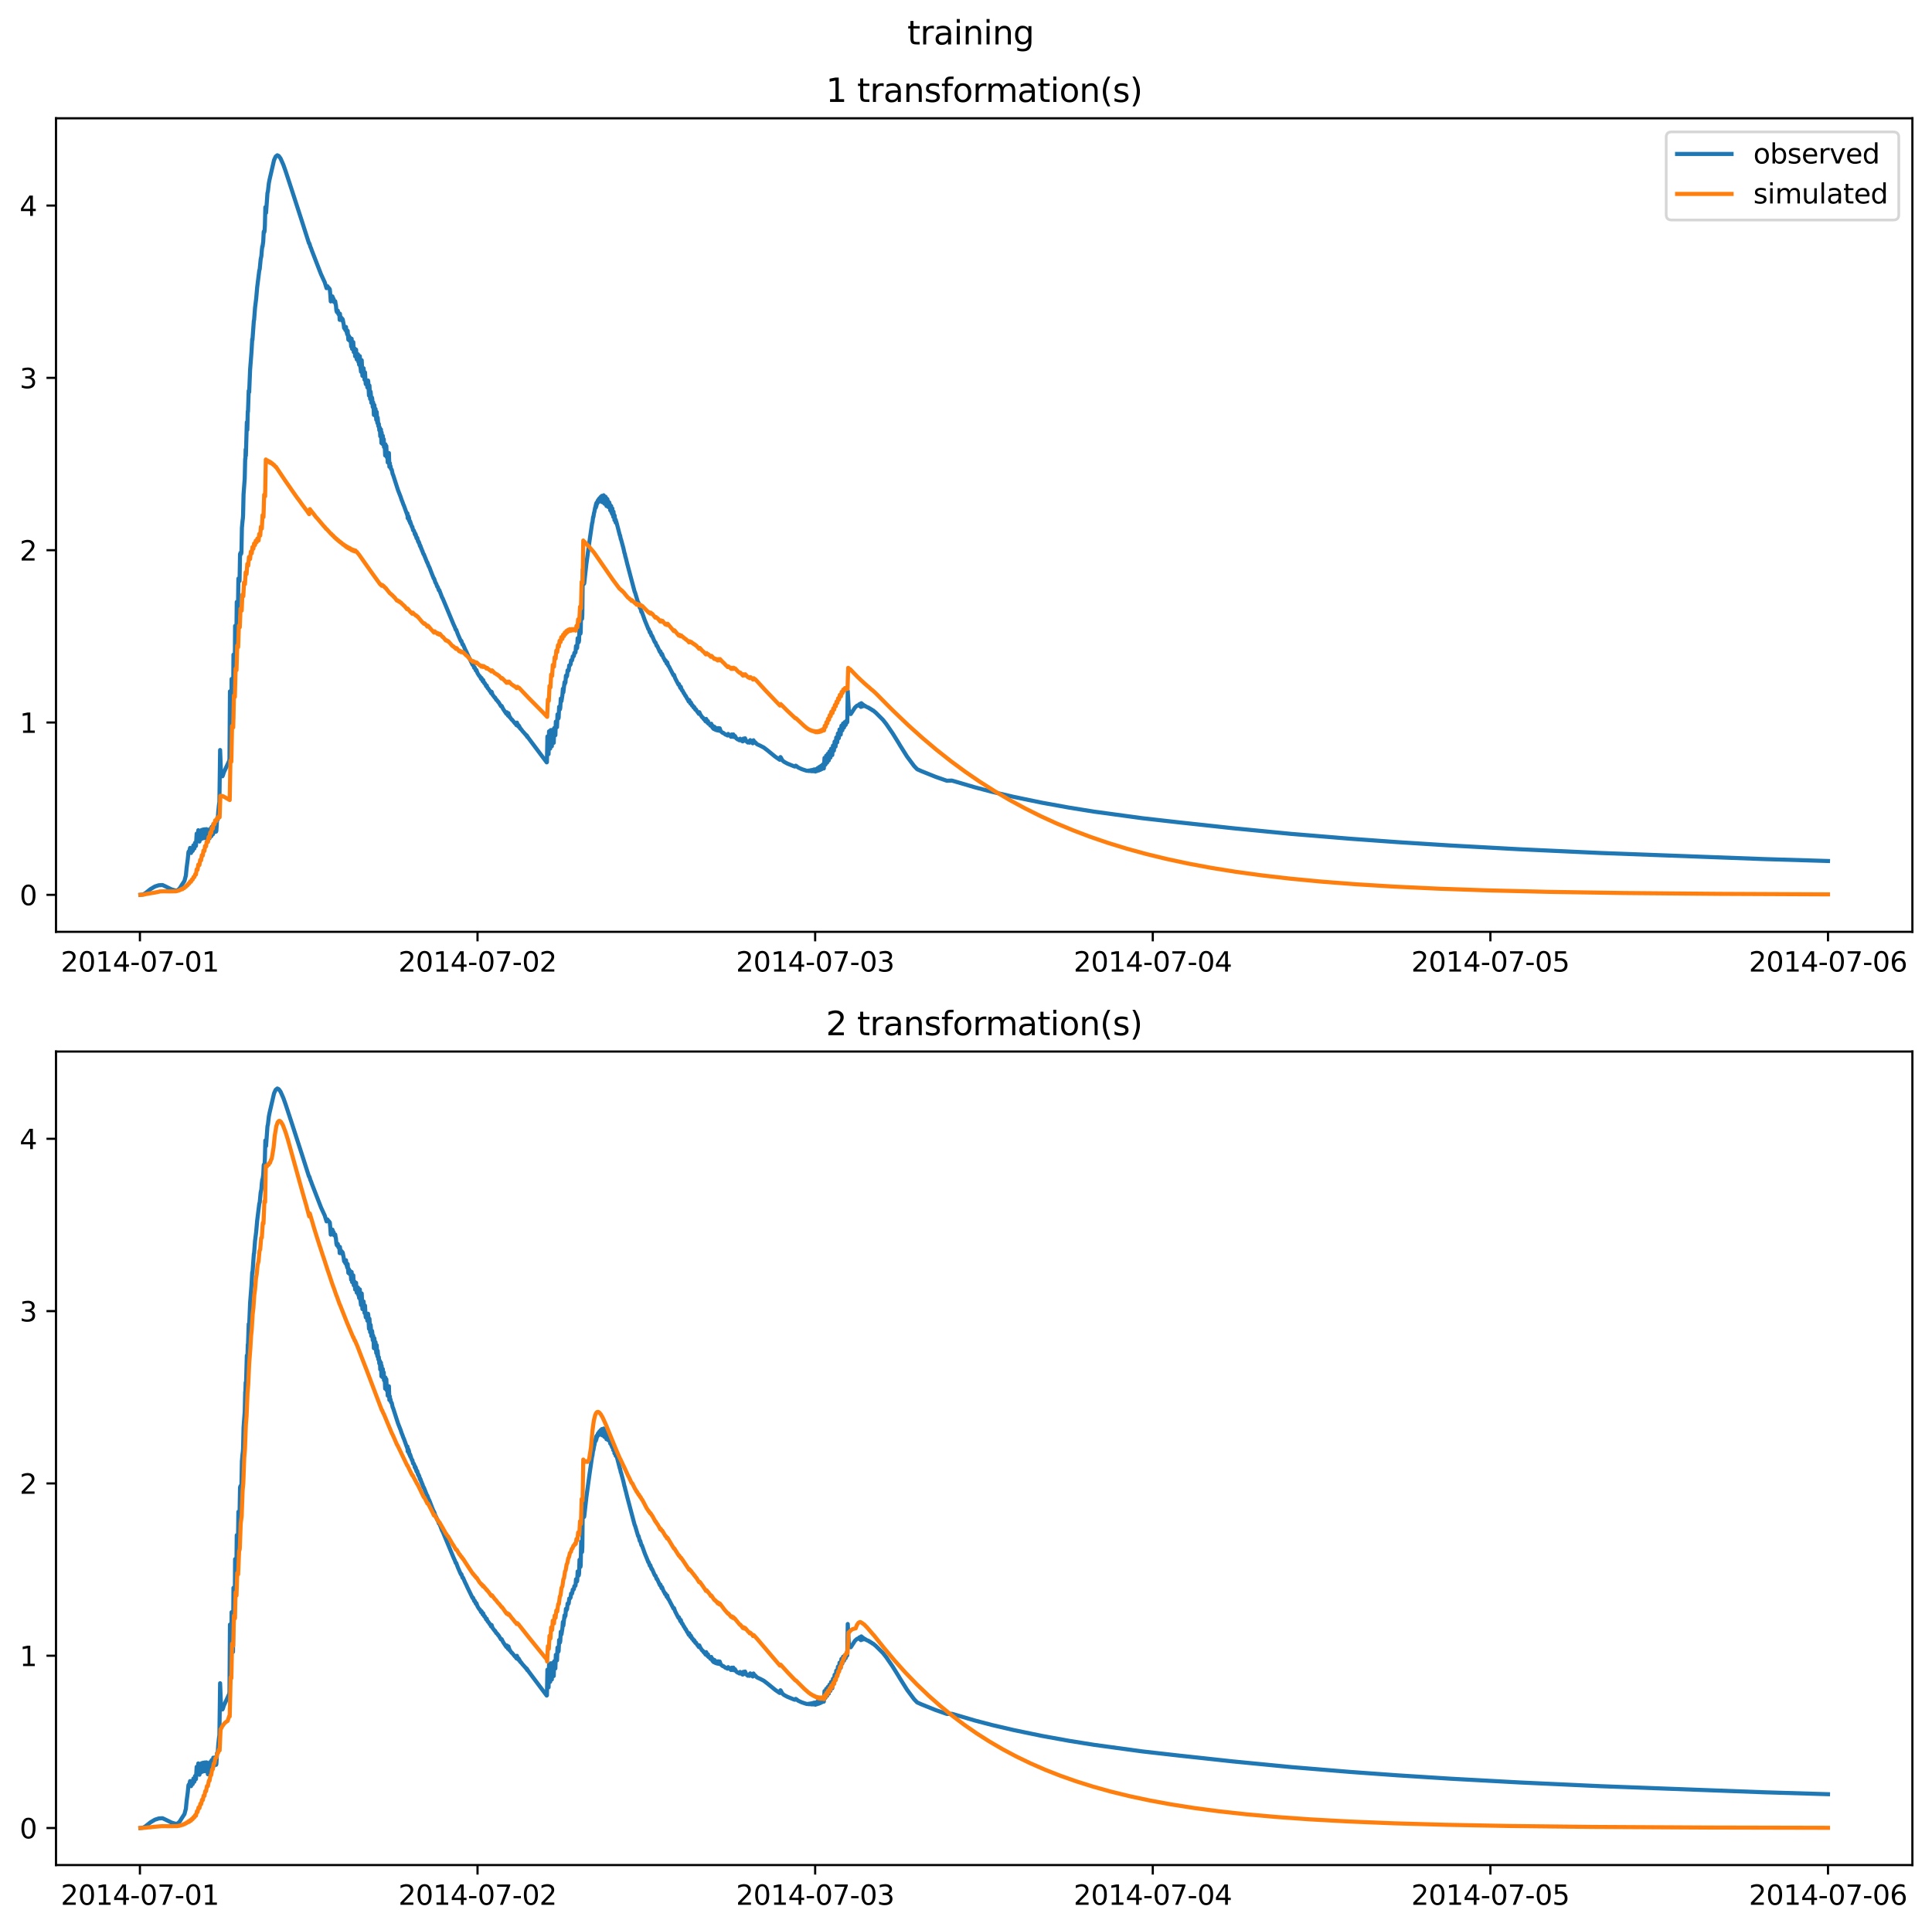 <?xml version="1.0" encoding="utf-8" standalone="no"?>
<!DOCTYPE svg PUBLIC "-//W3C//DTD SVG 1.1//EN"
  "http://www.w3.org/Graphics/SVG/1.1/DTD/svg11.dtd">
<svg xmlns:xlink="http://www.w3.org/1999/xlink" width="709.336pt" height="708.798pt" viewBox="0 0 709.336 708.798" xmlns="http://www.w3.org/2000/svg" version="1.1">
 <defs>
  <style type="text/css">*{stroke-linejoin: round; stroke-linecap: butt}</style>
 </defs>
 <g id="figure_1">
  <g id="patch_1">
   <path d="M 0 708.798 
L 709.336 708.798 
L 709.336 0 
L 0 0 
z
" style="fill: #ffffff"/>
  </g>
  <g id="axes_1">
   <g id="patch_2">
    <path d="M 20.562 342.2 
L 702.136 342.2 
L 702.136 43.44 
L 20.562 43.44 
z
" style="fill: #ffffff"/>
   </g>
   <g id="matplotlib.axis_1">
    <g id="xtick_1">
     <g id="line2d_1">
      <defs>
       <path id="m1ddee31e80" d="M 0 0 
L 0 3.5 
" style="stroke: #000000; stroke-width: 0.8"/>
      </defs>
      <g>
       <use xlink:href="#m1ddee31e80" x="51.371" y="342.2" style="stroke: #000000; stroke-width: 0.8"/>
      </g>
     </g>
     <g id="text_1">
      <!-- 2014-07-01 -->
      <g transform="translate(22.313 356.798) scale(0.1 -0.1)">
       <defs>
        <path id="DejaVuSans-32" d="M 1228 531 
L 3431 531 
L 3431 0 
L 469 0 
L 469 531 
Q 828 903 1448 1529 
Q 2069 2156 2228 2338 
Q 2531 2678 2651 2914 
Q 2772 3150 2772 3378 
Q 2772 3750 2511 3984 
Q 2250 4219 1831 4219 
Q 1534 4219 1204 4116 
Q 875 4013 500 3803 
L 500 4441 
Q 881 4594 1212 4672 
Q 1544 4750 1819 4750 
Q 2544 4750 2975 4387 
Q 3406 4025 3406 3419 
Q 3406 3131 3298 2873 
Q 3191 2616 2906 2266 
Q 2828 2175 2409 1742 
Q 1991 1309 1228 531 
z
" transform="scale(0.016)"/>
        <path id="DejaVuSans-30" d="M 2034 4250 
Q 1547 4250 1301 3770 
Q 1056 3291 1056 2328 
Q 1056 1369 1301 889 
Q 1547 409 2034 409 
Q 2525 409 2770 889 
Q 3016 1369 3016 2328 
Q 3016 3291 2770 3770 
Q 2525 4250 2034 4250 
z
M 2034 4750 
Q 2819 4750 3233 4129 
Q 3647 3509 3647 2328 
Q 3647 1150 3233 529 
Q 2819 -91 2034 -91 
Q 1250 -91 836 529 
Q 422 1150 422 2328 
Q 422 3509 836 4129 
Q 1250 4750 2034 4750 
z
" transform="scale(0.016)"/>
        <path id="DejaVuSans-31" d="M 794 531 
L 1825 531 
L 1825 4091 
L 703 3866 
L 703 4441 
L 1819 4666 
L 2450 4666 
L 2450 531 
L 3481 531 
L 3481 0 
L 794 0 
L 794 531 
z
" transform="scale(0.016)"/>
        <path id="DejaVuSans-34" d="M 2419 4116 
L 825 1625 
L 2419 1625 
L 2419 4116 
z
M 2253 4666 
L 3047 4666 
L 3047 1625 
L 3713 1625 
L 3713 1100 
L 3047 1100 
L 3047 0 
L 2419 0 
L 2419 1100 
L 313 1100 
L 313 1709 
L 2253 4666 
z
" transform="scale(0.016)"/>
        <path id="DejaVuSans-2d" d="M 313 2009 
L 1997 2009 
L 1997 1497 
L 313 1497 
L 313 2009 
z
" transform="scale(0.016)"/>
        <path id="DejaVuSans-37" d="M 525 4666 
L 3525 4666 
L 3525 4397 
L 1831 0 
L 1172 0 
L 2766 4134 
L 525 4134 
L 525 4666 
z
" transform="scale(0.016)"/>
       </defs>
       <use xlink:href="#DejaVuSans-32"/>
       <use xlink:href="#DejaVuSans-30" x="63.623"/>
       <use xlink:href="#DejaVuSans-31" x="127.246"/>
       <use xlink:href="#DejaVuSans-34" x="190.869"/>
       <use xlink:href="#DejaVuSans-2d" x="254.492"/>
       <use xlink:href="#DejaVuSans-30" x="290.576"/>
       <use xlink:href="#DejaVuSans-37" x="354.199"/>
       <use xlink:href="#DejaVuSans-2d" x="417.822"/>
       <use xlink:href="#DejaVuSans-30" x="453.906"/>
       <use xlink:href="#DejaVuSans-31" x="517.529"/>
      </g>
     </g>
    </g>
    <g id="xtick_2">
     <g id="line2d_2">
      <g>
       <use xlink:href="#m1ddee31e80" x="175.328" y="342.2" style="stroke: #000000; stroke-width: 0.8"/>
      </g>
     </g>
     <g id="text_2">
      <!-- 2014-07-02 -->
      <g transform="translate(146.27 356.798) scale(0.1 -0.1)">
       <use xlink:href="#DejaVuSans-32"/>
       <use xlink:href="#DejaVuSans-30" x="63.623"/>
       <use xlink:href="#DejaVuSans-31" x="127.246"/>
       <use xlink:href="#DejaVuSans-34" x="190.869"/>
       <use xlink:href="#DejaVuSans-2d" x="254.492"/>
       <use xlink:href="#DejaVuSans-30" x="290.576"/>
       <use xlink:href="#DejaVuSans-37" x="354.199"/>
       <use xlink:href="#DejaVuSans-2d" x="417.822"/>
       <use xlink:href="#DejaVuSans-30" x="453.906"/>
       <use xlink:href="#DejaVuSans-32" x="517.529"/>
      </g>
     </g>
    </g>
    <g id="xtick_3">
     <g id="line2d_3">
      <g>
       <use xlink:href="#m1ddee31e80" x="299.285" y="342.2" style="stroke: #000000; stroke-width: 0.8"/>
      </g>
     </g>
     <g id="text_3">
      <!-- 2014-07-03 -->
      <g transform="translate(270.227 356.798) scale(0.1 -0.1)">
       <defs>
        <path id="DejaVuSans-33" d="M 2597 2516 
Q 3050 2419 3304 2112 
Q 3559 1806 3559 1356 
Q 3559 666 3084 287 
Q 2609 -91 1734 -91 
Q 1441 -91 1130 -33 
Q 819 25 488 141 
L 488 750 
Q 750 597 1062 519 
Q 1375 441 1716 441 
Q 2309 441 2620 675 
Q 2931 909 2931 1356 
Q 2931 1769 2642 2001 
Q 2353 2234 1838 2234 
L 1294 2234 
L 1294 2753 
L 1863 2753 
Q 2328 2753 2575 2939 
Q 2822 3125 2822 3475 
Q 2822 3834 2567 4026 
Q 2313 4219 1838 4219 
Q 1578 4219 1281 4162 
Q 984 4106 628 3988 
L 628 4550 
Q 988 4650 1302 4700 
Q 1616 4750 1894 4750 
Q 2613 4750 3031 4423 
Q 3450 4097 3450 3541 
Q 3450 3153 3228 2886 
Q 3006 2619 2597 2516 
z
" transform="scale(0.016)"/>
       </defs>
       <use xlink:href="#DejaVuSans-32"/>
       <use xlink:href="#DejaVuSans-30" x="63.623"/>
       <use xlink:href="#DejaVuSans-31" x="127.246"/>
       <use xlink:href="#DejaVuSans-34" x="190.869"/>
       <use xlink:href="#DejaVuSans-2d" x="254.492"/>
       <use xlink:href="#DejaVuSans-30" x="290.576"/>
       <use xlink:href="#DejaVuSans-37" x="354.199"/>
       <use xlink:href="#DejaVuSans-2d" x="417.822"/>
       <use xlink:href="#DejaVuSans-30" x="453.906"/>
       <use xlink:href="#DejaVuSans-33" x="517.529"/>
      </g>
     </g>
    </g>
    <g id="xtick_4">
     <g id="line2d_4">
      <g>
       <use xlink:href="#m1ddee31e80" x="423.242" y="342.2" style="stroke: #000000; stroke-width: 0.8"/>
      </g>
     </g>
     <g id="text_4">
      <!-- 2014-07-04 -->
      <g transform="translate(394.184 356.798) scale(0.1 -0.1)">
       <use xlink:href="#DejaVuSans-32"/>
       <use xlink:href="#DejaVuSans-30" x="63.623"/>
       <use xlink:href="#DejaVuSans-31" x="127.246"/>
       <use xlink:href="#DejaVuSans-34" x="190.869"/>
       <use xlink:href="#DejaVuSans-2d" x="254.492"/>
       <use xlink:href="#DejaVuSans-30" x="290.576"/>
       <use xlink:href="#DejaVuSans-37" x="354.199"/>
       <use xlink:href="#DejaVuSans-2d" x="417.822"/>
       <use xlink:href="#DejaVuSans-30" x="453.906"/>
       <use xlink:href="#DejaVuSans-34" x="517.529"/>
      </g>
     </g>
    </g>
    <g id="xtick_5">
     <g id="line2d_5">
      <g>
       <use xlink:href="#m1ddee31e80" x="547.199" y="342.2" style="stroke: #000000; stroke-width: 0.8"/>
      </g>
     </g>
     <g id="text_5">
      <!-- 2014-07-05 -->
      <g transform="translate(518.141 356.798) scale(0.1 -0.1)">
       <defs>
        <path id="DejaVuSans-35" d="M 691 4666 
L 3169 4666 
L 3169 4134 
L 1269 4134 
L 1269 2991 
Q 1406 3038 1543 3061 
Q 1681 3084 1819 3084 
Q 2600 3084 3056 2656 
Q 3513 2228 3513 1497 
Q 3513 744 3044 326 
Q 2575 -91 1722 -91 
Q 1428 -91 1123 -41 
Q 819 9 494 109 
L 494 744 
Q 775 591 1075 516 
Q 1375 441 1709 441 
Q 2250 441 2565 725 
Q 2881 1009 2881 1497 
Q 2881 1984 2565 2268 
Q 2250 2553 1709 2553 
Q 1456 2553 1204 2497 
Q 953 2441 691 2322 
L 691 4666 
z
" transform="scale(0.016)"/>
       </defs>
       <use xlink:href="#DejaVuSans-32"/>
       <use xlink:href="#DejaVuSans-30" x="63.623"/>
       <use xlink:href="#DejaVuSans-31" x="127.246"/>
       <use xlink:href="#DejaVuSans-34" x="190.869"/>
       <use xlink:href="#DejaVuSans-2d" x="254.492"/>
       <use xlink:href="#DejaVuSans-30" x="290.576"/>
       <use xlink:href="#DejaVuSans-37" x="354.199"/>
       <use xlink:href="#DejaVuSans-2d" x="417.822"/>
       <use xlink:href="#DejaVuSans-30" x="453.906"/>
       <use xlink:href="#DejaVuSans-35" x="517.529"/>
      </g>
     </g>
    </g>
    <g id="xtick_6">
     <g id="line2d_6">
      <g>
       <use xlink:href="#m1ddee31e80" x="671.156" y="342.2" style="stroke: #000000; stroke-width: 0.8"/>
      </g>
     </g>
     <g id="text_6">
      <!-- 2014-07-06 -->
      <g transform="translate(642.098 356.798) scale(0.1 -0.1)">
       <defs>
        <path id="DejaVuSans-36" d="M 2113 2584 
Q 1688 2584 1439 2293 
Q 1191 2003 1191 1497 
Q 1191 994 1439 701 
Q 1688 409 2113 409 
Q 2538 409 2786 701 
Q 3034 994 3034 1497 
Q 3034 2003 2786 2293 
Q 2538 2584 2113 2584 
z
M 3366 4563 
L 3366 3988 
Q 3128 4100 2886 4159 
Q 2644 4219 2406 4219 
Q 1781 4219 1451 3797 
Q 1122 3375 1075 2522 
Q 1259 2794 1537 2939 
Q 1816 3084 2150 3084 
Q 2853 3084 3261 2657 
Q 3669 2231 3669 1497 
Q 3669 778 3244 343 
Q 2819 -91 2113 -91 
Q 1303 -91 875 529 
Q 447 1150 447 2328 
Q 447 3434 972 4092 
Q 1497 4750 2381 4750 
Q 2619 4750 2861 4703 
Q 3103 4656 3366 4563 
z
" transform="scale(0.016)"/>
       </defs>
       <use xlink:href="#DejaVuSans-32"/>
       <use xlink:href="#DejaVuSans-30" x="63.623"/>
       <use xlink:href="#DejaVuSans-31" x="127.246"/>
       <use xlink:href="#DejaVuSans-34" x="190.869"/>
       <use xlink:href="#DejaVuSans-2d" x="254.492"/>
       <use xlink:href="#DejaVuSans-30" x="290.576"/>
       <use xlink:href="#DejaVuSans-37" x="354.199"/>
       <use xlink:href="#DejaVuSans-2d" x="417.822"/>
       <use xlink:href="#DejaVuSans-30" x="453.906"/>
       <use xlink:href="#DejaVuSans-36" x="517.529"/>
      </g>
     </g>
    </g>
   </g>
   <g id="matplotlib.axis_2">
    <g id="ytick_1">
     <g id="line2d_7">
      <defs>
       <path id="m441774ddd9" d="M 0 0 
L -3.5 0 
" style="stroke: #000000; stroke-width: 0.8"/>
      </defs>
      <g>
       <use xlink:href="#m441774ddd9" x="20.562" y="328.615" style="stroke: #000000; stroke-width: 0.8"/>
      </g>
     </g>
     <g id="text_7">
      <!-- 0 -->
      <g transform="translate(7.2 332.414) scale(0.1 -0.1)">
       <use xlink:href="#DejaVuSans-30"/>
      </g>
     </g>
    </g>
    <g id="ytick_2">
     <g id="line2d_8">
      <g>
       <use xlink:href="#m441774ddd9" x="20.562" y="265.333" style="stroke: #000000; stroke-width: 0.8"/>
      </g>
     </g>
     <g id="text_8">
      <!-- 1 -->
      <g transform="translate(7.2 269.133) scale(0.1 -0.1)">
       <use xlink:href="#DejaVuSans-31"/>
      </g>
     </g>
    </g>
    <g id="ytick_3">
     <g id="line2d_9">
      <g>
       <use xlink:href="#m441774ddd9" x="20.562" y="202.052" style="stroke: #000000; stroke-width: 0.8"/>
      </g>
     </g>
     <g id="text_9">
      <!-- 2 -->
      <g transform="translate(7.2 205.851) scale(0.1 -0.1)">
       <use xlink:href="#DejaVuSans-32"/>
      </g>
     </g>
    </g>
    <g id="ytick_4">
     <g id="line2d_10">
      <g>
       <use xlink:href="#m441774ddd9" x="20.562" y="138.77" style="stroke: #000000; stroke-width: 0.8"/>
      </g>
     </g>
     <g id="text_10">
      <!-- 3 -->
      <g transform="translate(7.2 142.569) scale(0.1 -0.1)">
       <use xlink:href="#DejaVuSans-33"/>
      </g>
     </g>
    </g>
    <g id="ytick_5">
     <g id="line2d_11">
      <g>
       <use xlink:href="#m441774ddd9" x="20.562" y="75.488" style="stroke: #000000; stroke-width: 0.8"/>
      </g>
     </g>
     <g id="text_11">
      <!-- 4 -->
      <g transform="translate(7.2 79.287) scale(0.1 -0.1)">
       <use xlink:href="#DejaVuSans-34"/>
      </g>
     </g>
    </g>
   </g>
   <g id="line2d_12">
    <path d="M 51.543 328.614 
L 52.49 328.493 
L 53.265 328.1 
L 54.039 327.489 
L 55.245 326.523 
L 56.88 325.554 
L 58.257 325.11 
L 59.635 325.01 
L 60.496 325.397 
L 62.992 326.617 
L 64.369 327.025 
L 64.886 327.019 
L 65.402 326.807 
L 66.005 326.193 
L 66.779 324.944 
L 67.726 323.497 
L 68.243 321.539 
L 68.501 318.842 
L 68.759 316.846 
L 68.932 315.566 
L 69.19 312.93 
L 69.276 312.713 
L 69.448 312.924 
L 69.792 311.377 
L 70.051 312.867 
L 70.137 313.249 
L 70.481 311.606 
L 70.739 312.489 
L 70.997 310.462 
L 71.084 310.494 
L 71.342 311.635 
L 71.6 309.515 
L 71.686 309.642 
L 71.858 310.732 
L 71.944 310.636 
L 72.203 306.14 
L 72.375 307.336 
L 72.547 308.346 
L 72.805 304.885 
L 73.063 307.692 
L 73.236 309.045 
L 73.494 305.463 
L 73.838 308.154 
L 74.01 304.803 
L 74.096 304.817 
L 74.441 307.878 
L 74.613 304.622 
L 74.699 304.639 
L 75.043 307.751 
L 75.215 304.541 
L 75.302 304.62 
L 75.646 307.743 
L 75.818 304.498 
L 75.904 304.592 
L 76.162 307.552 
L 76.335 308.875 
L 76.593 305.385 
L 76.765 306.799 
L 76.937 307.862 
L 77.109 304.429 
L 77.195 304.509 
L 77.54 307.138 
L 77.712 303.662 
L 77.798 303.794 
L 78.056 306.45 
L 78.142 306.427 
L 78.314 302.778 
L 78.4 302.892 
L 78.745 305.618 
L 79.003 302.657 
L 79.347 305.395 
L 79.433 305.082 
L 79.692 301.114 
L 79.95 300.965 
L 80.122 298.144 
L 80.38 295.629 
L 80.552 294.549 
L 80.811 275.439 
L 80.897 277.528 
L 81.155 284.478 
L 81.241 285.111 
L 81.327 285.044 
L 81.499 285.06 
L 81.672 285.075 
L 81.844 284.724 
L 82.188 283.644 
L 84.168 279.34 
L 84.254 278.637 
L 84.426 253.897 
L 84.512 255.773 
L 84.77 269.66 
L 84.857 271.348 
L 85.029 249.335 
L 85.115 251.192 
L 85.287 259.384 
L 85.545 263.932 
L 85.717 240.409 
L 85.803 242.259 
L 86.062 250.19 
L 86.148 251.444 
L 86.32 229.857 
L 86.664 237.53 
L 86.75 237.501 
L 86.922 221.066 
L 87.095 224.175 
L 87.181 224.204 
L 87.353 225.204 
L 87.525 212.476 
L 87.611 213.429 
L 87.697 212.958 
L 87.783 213.038 
L 87.869 213.429 
L 87.955 213.331 
L 88.128 203.466 
L 88.214 203.98 
L 88.3 202.996 
L 88.386 203.014 
L 88.558 203.333 
L 88.644 202.678 
L 88.816 193.871 
L 89.075 191.037 
L 89.161 190.473 
L 89.247 189.172 
L 89.419 181.547 
L 89.849 175.749 
L 90.021 168.477 
L 90.107 168.49 
L 90.194 165.03 
L 90.28 167.311 
L 90.624 155.056 
L 90.71 155.576 
L 90.796 157.871 
L 90.968 151.076 
L 91.054 151.174 
L 91.313 143.499 
L 91.485 144.009 
L 91.829 135.701 
L 92.346 129.128 
L 92.604 124.508 
L 92.69 124.807 
L 93.206 117.684 
L 93.292 117.536 
L 93.637 113.02 
L 94.067 109.56 
L 94.412 105.604 
L 95.186 99.385 
L 95.358 98.81 
L 95.703 95.216 
L 95.961 94.057 
L 96.133 91.848 
L 96.305 90.464 
L 96.391 90.548 
L 96.65 88.63 
L 96.822 85.167 
L 96.908 84.925 
L 96.994 85.343 
L 97.08 85.101 
L 97.166 84.413 
L 97.252 82.821 
L 97.424 76.1 
L 97.51 76.221 
L 97.683 78.168 
L 98.199 70.888 
L 98.371 70.221 
L 98.716 67.238 
L 98.974 65.928 
L 100.609 58.828 
L 100.868 58.236 
L 101.212 57.493 
L 101.815 57.02 
L 102.159 57.19 
L 102.331 57.268 
L 103.02 58.21 
L 104.053 60.563 
L 104.827 62.737 
L 106.205 66.923 
L 107.065 69.551 
L 110.681 80.71 
L 113.435 89.329 
L 113.522 89.3 
L 113.694 89.715 
L 113.952 90.623 
L 114.21 91.163 
L 114.468 91.942 
L 117.826 100.618 
L 118.945 103.069 
L 119.203 103.607 
L 119.892 105.828 
L 120.064 105.521 
L 120.236 105.116 
L 120.408 105.427 
L 120.666 105.845 
L 120.752 105.746 
L 120.925 106.081 
L 121.011 106.097 
L 121.097 106.323 
L 121.269 108.158 
L 121.441 110.698 
L 121.527 110.586 
L 121.871 108.982 
L 121.958 109.111 
L 122.044 108.842 
L 122.13 109.087 
L 122.302 110.321 
L 122.474 109.727 
L 122.646 110.904 
L 122.732 110.882 
L 122.904 110.92 
L 122.991 111.058 
L 123.077 110.633 
L 123.249 111.819 
L 123.335 112.039 
L 123.507 113.998 
L 123.679 114.581 
L 123.765 114.549 
L 123.851 114.757 
L 123.937 114.615 
L 124.023 114.088 
L 124.282 115.409 
L 124.368 115.247 
L 124.454 115.345 
L 124.626 115.812 
L 124.712 117.471 
L 124.798 115.183 
L 124.97 116.534 
L 125.143 116.522 
L 125.229 117.074 
L 125.401 116.873 
L 125.487 116.825 
L 125.659 117.763 
L 125.745 117.696 
L 125.831 117.27 
L 126.176 119.16 
L 126.348 120.486 
L 126.434 120.438 
L 126.606 119.961 
L 126.778 121.177 
L 126.864 120.422 
L 126.95 120.62 
L 127.036 120.089 
L 127.122 121.585 
L 127.208 120.992 
L 127.295 122.106 
L 127.381 122.046 
L 127.467 122.774 
L 127.553 122.531 
L 127.639 121.484 
L 127.897 124.744 
L 128.069 123.305 
L 128.328 125.098 
L 128.414 123.866 
L 128.5 124.06 
L 128.586 124.717 
L 128.672 124.188 
L 128.758 124.719 
L 128.93 127.268 
L 129.102 124.395 
L 129.274 128.14 
L 129.361 128.017 
L 129.619 125.729 
L 129.705 125.645 
L 129.877 129.295 
L 129.963 128.872 
L 130.135 128.493 
L 130.221 127.998 
L 130.393 130.851 
L 130.48 128.886 
L 130.566 129.489 
L 130.652 129.226 
L 130.738 128.39 
L 130.91 131.441 
L 130.996 132.026 
L 131.254 130.128 
L 131.34 130.807 
L 131.426 130.106 
L 131.599 132.958 
L 131.685 131.719 
L 131.857 133.945 
L 131.943 133.745 
L 132.029 133.215 
L 132.115 130.792 
L 132.287 134.653 
L 132.373 135.064 
L 132.546 136.547 
L 132.804 132.284 
L 133.062 138.037 
L 133.148 137.99 
L 133.32 135.786 
L 133.406 136.645 
L 133.492 135.232 
L 133.837 139.471 
L 134.009 136.748 
L 134.267 141.001 
L 134.353 141.124 
L 134.439 139.568 
L 134.611 140.572 
L 134.698 139.975 
L 134.87 142.3 
L 134.956 141.638 
L 135.042 142.225 
L 135.128 139.724 
L 135.214 140.202 
L 135.472 145.265 
L 135.644 141.565 
L 135.903 146.529 
L 135.989 145.814 
L 136.075 143.847 
L 136.161 144.833 
L 136.333 147.925 
L 136.419 147.9 
L 136.591 146.021 
L 136.677 146.545 
L 136.85 149.461 
L 137.022 147.787 
L 137.194 150.514 
L 137.28 152.39 
L 137.452 148.752 
L 137.71 152.607 
L 137.883 150.185 
L 138.141 154.154 
L 138.313 151.296 
L 138.485 154.88 
L 138.571 155.402 
L 138.657 153.343 
L 138.743 154.265 
L 138.916 156.512 
L 139.002 156.407 
L 139.088 155.67 
L 139.26 158.009 
L 139.346 157.812 
L 139.432 157 
L 139.518 157.873 
L 139.604 160.195 
L 139.862 157.705 
L 140.035 162.714 
L 140.121 158.814 
L 140.379 163.013 
L 140.551 160.048 
L 140.723 162.953 
L 140.895 161.297 
L 140.981 164.169 
L 141.068 163.784 
L 141.154 164.076 
L 141.24 162.997 
L 141.412 167.258 
L 141.498 163.157 
L 141.756 167.294 
L 141.842 163.778 
L 142.014 167.901 
L 142.101 166.761 
L 142.187 166.452 
L 142.359 169.837 
L 142.445 167.037 
L 142.617 169.712 
L 142.703 169.982 
L 142.789 166.361 
L 142.961 171.424 
L 143.134 170.073 
L 143.22 171.377 
L 143.306 171.162 
L 143.392 171.214 
L 143.564 172.293 
L 143.822 172.476 
L 144.166 174.086 
L 144.339 174.416 
L 146.146 180.043 
L 147.093 182.448 
L 147.438 183.522 
L 147.782 184.366 
L 148.126 185.333 
L 148.298 185.666 
L 149.159 188.079 
L 149.331 188.564 
L 149.417 188.488 
L 149.504 189.1 
L 149.59 188.505 
L 149.676 190.279 
L 149.762 189.252 
L 149.848 189.509 
L 149.934 190.177 
L 150.02 189.682 
L 150.106 190.972 
L 150.192 190.23 
L 150.278 191.355 
L 150.364 191.277 
L 150.45 191.236 
L 150.536 191.941 
L 150.623 191.526 
L 150.709 192.309 
L 150.795 192.079 
L 151.053 192.976 
L 151.311 193.604 
L 151.397 193.461 
L 151.656 194.71 
L 151.742 194.734 
L 151.828 194.897 
L 151.914 194.786 
L 152.172 195.452 
L 152.258 196.06 
L 152.344 195.901 
L 152.43 196.416 
L 152.516 195.999 
L 152.602 196.622 
L 152.689 196.408 
L 152.775 197.189 
L 152.861 197.016 
L 152.947 197.67 
L 153.033 197.329 
L 153.119 197.848 
L 153.205 197.52 
L 153.463 198.782 
L 153.549 198.605 
L 153.635 199.126 
L 153.721 198.909 
L 153.808 199.427 
L 153.894 199.265 
L 154.152 200.418 
L 154.238 200.187 
L 154.324 200.728 
L 154.41 200.557 
L 154.668 201.555 
L 154.754 201.478 
L 155.013 202.365 
L 155.099 202.31 
L 155.357 203.218 
L 155.443 203.264 
L 155.529 203.583 
L 155.615 203.551 
L 156.82 206.572 
L 156.906 206.545 
L 157.165 207.297 
L 157.423 207.969 
L 157.595 208.192 
L 158.628 210.888 
L 158.972 211.728 
L 159.231 212.416 
L 159.317 212.366 
L 159.489 212.763 
L 159.833 213.863 
L 160.178 214.434 
L 160.522 215.422 
L 160.608 215.377 
L 160.78 215.734 
L 161.124 216.777 
L 161.211 216.65 
L 161.297 216.717 
L 162.33 219.446 
L 162.502 219.666 
L 166.548 229.374 
L 166.978 230.292 
L 167.322 231.254 
L 167.408 231.205 
L 167.494 231.248 
L 168.097 232.894 
L 169.216 235.455 
L 169.302 235.368 
L 169.388 235.362 
L 169.819 236.708 
L 169.991 236.649 
L 170.766 238.45 
L 171.282 239.476 
L 171.54 240.088 
L 172.659 242.381 
L 173.52 244.166 
L 173.606 244.111 
L 173.692 244.055 
L 174.123 245.277 
L 174.295 245.134 
L 174.725 246.27 
L 174.897 246.011 
L 175.328 247.215 
L 175.93 248.187 
L 176.103 248.36 
L 176.189 248.329 
L 176.619 249.311 
L 176.791 248.986 
L 177.222 250.175 
L 177.394 249.727 
L 177.738 250.815 
L 177.91 250.985 
L 177.996 250.862 
L 178.513 252.026 
L 178.685 251.73 
L 179.029 252.707 
L 179.202 252.914 
L 179.288 252.859 
L 179.804 253.746 
L 179.89 253.667 
L 180.321 254.575 
L 180.493 254.046 
L 180.837 255.123 
L 181.698 256.259 
L 181.784 256.196 
L 182.214 257.031 
L 182.473 257.133 
L 182.903 257.814 
L 182.989 257.76 
L 183.936 259.342 
L 184.108 259.426 
L 184.194 259.249 
L 184.711 260.335 
L 185.916 262.129 
L 186.002 261.983 
L 186.088 261.57 
L 186.518 262.822 
L 186.691 261.923 
L 186.777 262.257 
L 186.863 262.723 
L 186.949 262.676 
L 187.121 263.393 
L 187.207 263.366 
L 187.293 263.412 
L 187.637 263.978 
L 187.896 264.309 
L 187.982 264.264 
L 189.101 265.675 
L 189.187 265.56 
L 189.617 266.324 
L 189.79 265.366 
L 189.876 265.589 
L 190.048 266.204 
L 190.134 266.191 
L 190.306 266.793 
L 190.392 266.338 
L 190.478 266.447 
L 190.65 266.928 
L 190.736 266.873 
L 190.909 267.477 
L 190.995 267.396 
L 191.081 267.478 
L 191.253 267.827 
L 191.339 267.803 
L 191.855 268.528 
L 192.114 268.773 
L 192.63 269.376 
L 192.802 269.559 
L 192.975 269.795 
L 193.061 269.783 
L 193.319 270.219 
L 193.405 270.083 
L 193.577 270.626 
L 193.663 270.471 
L 193.921 270.903 
L 195.04 272.403 
L 200.722 279.974 
L 200.808 279.891 
L 200.98 270.469 
L 201.066 270.533 
L 201.41 276.959 
L 201.583 268.582 
L 201.669 269.081 
L 201.927 274.074 
L 202.013 274.913 
L 202.185 268.118 
L 202.271 268.977 
L 202.53 273.426 
L 202.616 274.049 
L 202.788 268.059 
L 202.874 268.511 
L 203.132 272.04 
L 203.304 272.794 
L 203.476 267.366 
L 203.562 267.378 
L 203.821 269.82 
L 203.907 270.001 
L 204.079 264.999 
L 204.165 265.104 
L 204.423 266.964 
L 204.509 267.032 
L 204.682 262.339 
L 204.768 262.608 
L 205.026 263.833 
L 205.112 263.55 
L 205.284 259.555 
L 205.37 259.649 
L 205.542 260.562 
L 205.628 260.393 
L 205.715 259.824 
L 205.887 256.547 
L 205.973 256.569 
L 206.145 257.485 
L 206.489 255.306 
L 206.661 252.928 
L 206.834 254.255 
L 207.264 250.507 
L 207.35 251.233 
L 207.522 250.553 
L 207.608 250.639 
L 207.78 248.117 
L 207.867 248.487 
L 207.953 248.7 
L 208.039 248.269 
L 208.125 248.355 
L 208.211 248.216 
L 208.383 246.178 
L 208.555 246.427 
L 208.641 246.164 
L 208.727 246.278 
L 208.813 246.06 
L 208.986 244.349 
L 209.072 244.543 
L 209.502 243.964 
L 209.674 242.503 
L 209.76 242.706 
L 209.933 242.489 
L 210.019 242.519 
L 210.191 241.766 
L 210.277 241.06 
L 210.363 241.186 
L 210.535 241.011 
L 210.621 241.002 
L 210.707 240.836 
L 210.879 239.761 
L 210.965 239.851 
L 211.138 239.71 
L 211.224 239.684 
L 211.31 239.5 
L 211.482 237.243 
L 211.568 237.858 
L 211.654 237.681 
L 211.826 238.07 
L 211.912 237.837 
L 212.085 234.38 
L 212.171 235.447 
L 212.257 235.208 
L 212.429 235.904 
L 212.515 235.719 
L 212.601 235.156 
L 212.773 230.084 
L 212.859 232.006 
L 212.945 231.813 
L 213.031 232.752 
L 213.118 232.694 
L 213.204 232.108 
L 213.376 223.46 
L 213.462 226.136 
L 213.548 226.015 
L 213.634 227.294 
L 213.72 227.201 
L 213.806 225.425 
L 213.978 209.137 
L 214.064 210.611 
L 214.15 210.247 
L 214.409 214.406 
L 214.495 214.253 
L 215.27 207.261 
L 216.389 199.02 
L 217.422 191.95 
L 217.508 191.86 
L 217.766 189.83 
L 217.852 189.925 
L 218.11 188.309 
L 218.196 188.148 
L 218.541 186.29 
L 218.627 186.587 
L 218.713 185.572 
L 218.799 186.315 
L 218.885 184.911 
L 218.971 185.826 
L 219.057 184.556 
L 219.143 185.18 
L 219.315 184.294 
L 219.401 184.635 
L 219.488 183.825 
L 219.574 184.521 
L 219.66 183.562 
L 219.746 183.742 
L 219.832 184.071 
L 219.918 183.219 
L 220.004 184.123 
L 220.09 182.994 
L 220.176 183.544 
L 220.348 182.759 
L 220.434 184.022 
L 220.52 182.516 
L 220.607 183.509 
L 220.693 183.192 
L 220.779 182.416 
L 220.865 184.279 
L 220.951 182.113 
L 221.037 183.678 
L 221.123 183.307 
L 221.209 182.169 
L 221.295 184.486 
L 221.381 182.116 
L 221.553 184.183 
L 221.64 181.889 
L 221.726 184.509 
L 221.898 182.639 
L 221.984 185.023 
L 222.07 182.887 
L 222.242 184.627 
L 222.328 182.442 
L 222.414 185.06 
L 222.586 183.299 
L 222.673 185.838 
L 222.759 183.063 
L 222.931 185.364 
L 223.017 183.331 
L 223.103 185.606 
L 223.275 184.059 
L 223.361 186.223 
L 223.447 184.341 
L 223.619 186.345 
L 223.705 184.535 
L 223.792 186.438 
L 223.878 185.908 
L 223.964 185.308 
L 224.05 187.42 
L 224.136 185.765 
L 224.308 187.467 
L 224.394 185.832 
L 224.48 188.137 
L 224.566 186.483 
L 224.652 187.077 
L 224.738 188.758 
L 224.825 186.742 
L 224.911 188.943 
L 224.997 188.456 
L 225.083 188.285 
L 225.169 189.834 
L 225.255 187.916 
L 225.341 189.693 
L 225.427 189.421 
L 225.513 189.06 
L 225.599 191.014 
L 225.685 189.403 
L 225.771 190.779 
L 225.858 190.649 
L 225.944 190.679 
L 226.03 191.863 
L 226.116 190.993 
L 226.202 192.055 
L 226.288 191.616 
L 226.977 194.265 
L 227.579 196.613 
L 227.665 196.643 
L 227.923 197.977 
L 228.01 198.059 
L 228.268 199.04 
L 228.87 201.267 
L 229.301 203.208 
L 229.387 203.308 
L 229.645 204.603 
L 229.731 204.74 
L 229.989 205.831 
L 230.334 207.213 
L 230.678 208.505 
L 233.002 217.278 
L 233.174 217.621 
L 234.293 221.4 
L 234.38 221.299 
L 234.466 221.43 
L 234.896 223.174 
L 235.068 223.122 
L 235.499 224.762 
L 235.585 224.726 
L 235.671 224.785 
L 236.79 227.921 
L 237.048 228.529 
L 237.478 229.583 
L 237.737 230.207 
L 237.995 230.945 
L 238.167 230.998 
L 238.598 232.291 
L 238.77 232.103 
L 239.2 233.476 
L 239.372 233.42 
L 240.405 235.821 
L 240.577 235.948 
L 240.663 235.944 
L 241.094 237.17 
L 241.266 237.145 
L 241.955 238.672 
L 242.299 239.442 
L 242.471 239.189 
L 242.902 240.519 
L 243.074 240.163 
L 243.59 241.552 
L 243.848 241.927 
L 244.193 242.699 
L 244.279 242.608 
L 244.365 242.516 
L 244.795 243.725 
L 244.968 243.199 
L 245.312 244.409 
L 245.484 244.637 
L 245.656 244.825 
L 245.914 245.383 
L 246.689 246.863 
L 247.292 248.03 
L 247.378 247.962 
L 247.464 247.839 
L 247.894 249.077 
L 249.013 251.249 
L 249.099 251.427 
L 249.186 251.354 
L 249.272 251.21 
L 249.788 252.642 
L 249.96 252.214 
L 250.305 253.39 
L 250.477 253.618 
L 250.563 253.546 
L 251.079 254.625 
L 251.165 254.61 
L 251.682 255.61 
L 251.768 255.537 
L 252.284 256.607 
L 252.371 256.597 
L 252.887 257.66 
L 253.059 257.095 
L 253.49 258.398 
L 253.662 257.994 
L 254.092 259.117 
L 254.264 258.99 
L 254.695 259.872 
L 254.781 259.815 
L 254.867 259.622 
L 255.297 260.595 
L 255.469 260.45 
L 256.072 261.466 
L 256.244 261.619 
L 256.589 262.155 
L 256.761 261.544 
L 256.847 261.729 
L 257.019 262.194 
L 257.794 263.405 
L 258.052 263.504 
L 258.396 264.105 
L 258.654 264.271 
L 258.999 264.812 
L 259.085 264.93 
L 259.257 264.005 
L 259.343 264.122 
L 259.515 264.993 
L 259.601 264.792 
L 259.774 265.455 
L 259.946 264.853 
L 260.118 265.785 
L 260.29 265.608 
L 260.462 265.972 
L 260.548 265.793 
L 260.806 266.464 
L 260.893 266.381 
L 261.151 265.784 
L 261.323 266.72 
L 261.409 266.383 
L 261.495 266.531 
L 261.581 267.219 
L 261.667 267.1 
L 261.753 266.593 
L 261.926 267.608 
L 262.098 267.135 
L 262.184 267.769 
L 262.27 267.69 
L 262.356 266.926 
L 262.528 267.621 
L 262.614 267.493 
L 262.786 268.065 
L 262.959 267.407 
L 263.045 267.587 
L 263.389 268.238 
L 263.647 267.391 
L 263.991 268.355 
L 264.164 267.447 
L 264.25 267.47 
L 264.594 268.467 
L 265.111 268.967 
L 265.369 269.147 
L 265.541 269.126 
L 266.402 269.779 
L 266.574 269.826 
L 266.746 269.795 
L 267.09 270.099 
L 267.349 269.529 
L 267.779 270.11 
L 267.951 269.968 
L 268.382 270.584 
L 268.64 269.723 
L 268.984 270.585 
L 269.242 269.702 
L 269.587 270.685 
L 269.845 270.302 
L 270.362 271.183 
L 270.878 271.553 
L 271.05 271.521 
L 271.481 271.86 
L 271.739 271.286 
L 272.427 272.108 
L 272.686 272.267 
L 272.944 271.248 
L 273.288 272.024 
L 273.547 271.136 
L 273.977 272.168 
L 274.493 272.625 
L 274.579 272.693 
L 274.838 272.264 
L 274.924 272.37 
L 275.182 272.731 
L 275.44 271.812 
L 275.871 272.641 
L 276.043 272.59 
L 276.387 272.967 
L 276.645 271.855 
L 277.076 272.723 
L 277.248 272.573 
L 277.937 273.302 
L 279.056 273.814 
L 280.433 274.528 
L 281.81 275.584 
L 284.651 277.9 
L 286.287 279.017 
L 286.545 278.022 
L 286.631 278.091 
L 287.233 279.221 
L 287.836 279.745 
L 289.041 280.395 
L 291.71 281.49 
L 291.968 281.482 
L 292.14 281.19 
L 292.312 281.273 
L 293.087 281.874 
L 294.378 282.462 
L 295.755 282.917 
L 296.1 283.02 
L 296.358 283.089 
L 296.616 283.019 
L 296.961 283.14 
L 297.133 282.942 
L 297.391 283.136 
L 297.563 283.152 
L 297.735 282.841 
L 297.907 283.001 
L 298.08 283.228 
L 298.166 283.145 
L 298.338 282.713 
L 298.51 282.932 
L 298.682 283.224 
L 298.768 283.111 
L 298.94 282.553 
L 299.113 282.827 
L 299.371 283.338 
L 299.457 283.179 
L 299.629 282.451 
L 299.801 282.751 
L 299.973 283.145 
L 300.06 282.95 
L 300.232 282.042 
L 300.404 282.468 
L 300.576 282.961 
L 300.662 282.722 
L 300.834 281.657 
L 301.006 282.177 
L 301.179 282.726 
L 301.265 282.447 
L 301.437 281.27 
L 301.609 281.835 
L 301.781 282.418 
L 301.867 282.078 
L 302.039 280.785 
L 302.212 281.371 
L 302.47 282.194 
L 302.728 278.318 
L 302.814 278.889 
L 303.072 280.786 
L 303.331 277.517 
L 303.417 278.075 
L 303.675 280.07 
L 303.761 279.279 
L 303.933 276.81 
L 304.277 279.274 
L 304.536 275.974 
L 304.622 276.554 
L 304.88 278.243 
L 305.138 274.973 
L 305.224 275.561 
L 305.569 277.295 
L 305.827 273.797 
L 305.913 274.308 
L 306.171 275.641 
L 306.43 272.326 
L 306.516 272.879 
L 306.774 274.174 
L 307.032 270.828 
L 307.376 272.639 
L 307.635 269.354 
L 307.979 271.091 
L 308.237 267.883 
L 308.582 269.696 
L 308.668 269.774 
L 308.926 266.517 
L 309.27 268.197 
L 309.528 265.713 
L 309.873 267.177 
L 310.131 265.199 
L 310.217 265.571 
L 310.475 266.244 
L 310.734 264.739 
L 310.992 265.351 
L 311.078 265.102 
L 311.25 253.682 
L 311.68 261.545 
L 311.767 261.784 
L 311.853 261.722 
L 311.939 261.588 
L 312.283 262.223 
L 312.369 262.218 
L 313.919 259.817 
L 314.693 259.126 
L 315.21 258.971 
L 315.296 259.025 
L 315.468 258.638 
L 315.64 259.271 
L 315.726 259.05 
L 315.898 258.435 
L 316.071 259.605 
L 316.243 258.237 
L 316.415 259.485 
L 316.501 259.323 
L 316.587 258.536 
L 316.673 258.672 
L 316.845 259.322 
L 316.931 258.779 
L 317.018 258.882 
L 317.19 259.307 
L 317.276 259.054 
L 317.362 259.137 
L 317.448 259.305 
L 317.534 259.254 
L 317.62 259.22 
L 317.878 259.441 
L 318.653 259.815 
L 318.825 259.829 
L 319.17 260.146 
L 319.428 260.175 
L 319.772 260.506 
L 320.03 260.549 
L 320.375 260.891 
L 320.633 260.935 
L 321.149 261.408 
L 321.494 261.676 
L 324.162 264.328 
L 325.367 265.853 
L 327.778 269.367 
L 329.93 272.843 
L 330.446 273.723 
L 333.029 277.839 
L 335.611 281.31 
L 336.73 282.48 
L 338.193 283.145 
L 343.531 285.292 
L 347.662 286.727 
L 348.437 286.679 
L 349.47 286.657 
L 350.933 287.073 
L 357.992 289.148 
L 364.19 290.776 
L 372.368 292.68 
L 382.439 294.762 
L 392.683 296.616 
L 401.721 298.067 
L 419.368 300.474 
L 432.883 302.008 
L 441.921 302.985 
L 452.509 304.138 
L 474.03 306.233 
L 495.808 308.019 
L 513.024 309.257 
L 532.307 310.482 
L 557.787 311.869 
L 587.657 313.248 
L 647.655 315.486 
L 671.156 316.191 
L 671.156 316.191 
" clip-path="url(#pd3f69c928b)" style="fill: none; stroke: #1f77b4; stroke-width: 1.5; stroke-linecap: square"/>
   </g>
   <g id="line2d_13">
    <path d="M 51.543 328.615 
L 52.748 328.53 
L 53.265 328.43 
L 53.523 328.343 
L 57.138 327.736 
L 57.397 327.644 
L 57.827 327.608 
L 58.085 327.512 
L 58.43 327.473 
L 58.602 327.368 
L 60.237 327.323 
L 62.217 327.356 
L 64.627 327.313 
L 64.886 327.233 
L 65.23 327.185 
L 65.402 327.054 
L 65.833 326.989 
L 66.005 326.81 
L 66.435 326.724 
L 66.607 326.493 
L 67.038 326.531 
L 67.382 326.111 
L 67.64 326.145 
L 67.985 325.642 
L 68.243 325.682 
L 68.587 325.094 
L 68.845 325.139 
L 69.19 324.462 
L 69.448 324.513 
L 69.792 323.745 
L 70.137 323.81 
L 70.481 322.947 
L 70.739 323.012 
L 71.084 322.052 
L 71.342 322.123 
L 71.686 321.064 
L 71.944 321.161 
L 72.203 319.267 
L 72.289 319.291 
L 72.547 319.396 
L 72.805 317.509 
L 72.891 317.537 
L 73.236 317.665 
L 73.494 315.786 
L 73.58 315.815 
L 73.838 315.935 
L 74.096 314.063 
L 74.182 314.095 
L 74.441 314.222 
L 74.699 312.358 
L 74.785 312.392 
L 75.043 312.526 
L 75.302 310.669 
L 75.388 310.705 
L 75.646 310.847 
L 75.904 308.997 
L 75.99 309.036 
L 76.335 309.212 
L 76.593 307.369 
L 76.679 307.41 
L 76.937 307.565 
L 77.195 305.728 
L 77.281 305.771 
L 77.54 305.933 
L 77.798 304.103 
L 77.884 304.148 
L 78.142 304.317 
L 78.4 302.493 
L 78.487 302.541 
L 78.745 302.706 
L 79.003 301.258 
L 79.089 301.306 
L 79.433 301.506 
L 79.692 300.406 
L 79.778 300.453 
L 80.036 300.609 
L 80.294 299.83 
L 80.38 299.875 
L 80.639 300.127 
L 80.897 292.239 
L 80.983 292.319 
L 81.327 292.412 
L 81.499 292.275 
L 82.016 292.472 
L 82.705 292.857 
L 84.34 293.808 
L 84.598 279.346 
L 84.684 279.458 
L 84.943 279.711 
L 85.201 266.601 
L 85.287 266.725 
L 85.545 266.892 
L 85.631 267.127 
L 85.89 255.417 
L 85.976 255.546 
L 86.234 255.925 
L 86.492 245.582 
L 86.578 245.716 
L 86.836 246.131 
L 87.095 237.07 
L 87.181 237.208 
L 87.439 237.647 
L 87.697 229.762 
L 87.783 229.901 
L 88.042 230.356 
L 88.3 223.528 
L 88.386 223.671 
L 88.73 224.247 
L 88.988 218.36 
L 89.075 218.502 
L 89.333 218.97 
L 89.591 213.912 
L 89.677 214.054 
L 89.935 214.523 
L 90.194 210.19 
L 90.28 210.333 
L 90.538 210.801 
L 90.796 207.098 
L 90.882 207.24 
L 91.14 207.706 
L 91.399 204.55 
L 91.485 204.692 
L 91.829 205.279 
L 92.087 202.596 
L 92.173 202.737 
L 92.432 203.195 
L 92.69 200.919 
L 92.776 201.06 
L 93.034 201.513 
L 93.292 199.589 
L 93.379 199.729 
L 93.637 200.178 
L 93.895 198.556 
L 93.981 198.696 
L 94.239 199.141 
L 94.498 197.78 
L 94.584 197.919 
L 94.928 198.516 
L 95.186 196.068 
L 95.272 196.212 
L 95.531 196.695 
L 95.789 193.458 
L 95.875 193.605 
L 96.133 194.111 
L 96.391 189.197 
L 96.478 189.35 
L 96.736 189.874 
L 96.994 181.668 
L 97.08 181.832 
L 97.338 182.278 
L 97.597 168.744 
L 97.683 168.929 
L 98.027 169.502 
L 98.113 169.38 
L 98.199 169.079 
L 98.285 169.13 
L 98.63 169.717 
L 98.888 169.439 
L 99.232 170.022 
L 99.318 169.959 
L 99.404 169.758 
L 99.49 169.826 
L 99.921 170.366 
L 100.007 170.205 
L 100.265 170.561 
L 100.523 170.839 
L 100.609 170.713 
L 100.868 171.074 
L 101.212 171.506 
L 101.298 171.411 
L 101.642 171.915 
L 103.02 173.975 
L 103.45 174.615 
L 104.827 176.669 
L 105.86 178.145 
L 107.41 180.391 
L 107.754 180.868 
L 109.131 182.835 
L 109.992 183.95 
L 111.111 185.538 
L 111.37 185.85 
L 112.316 187.144 
L 112.489 187.31 
L 113.522 188.832 
L 113.78 186.97 
L 113.866 187.115 
L 114.813 188.36 
L 114.985 188.501 
L 115.932 189.789 
L 116.362 190.246 
L 116.793 190.727 
L 119.117 193.493 
L 119.203 193.475 
L 119.633 194.1 
L 119.806 194.281 
L 119.892 194.255 
L 121.613 196.15 
L 121.699 196.095 
L 122.044 196.577 
L 122.216 196.736 
L 122.302 196.67 
L 122.646 197.15 
L 122.904 197.431 
L 122.991 197.354 
L 123.335 197.83 
L 123.507 197.975 
L 123.593 197.886 
L 123.937 198.358 
L 124.11 198.497 
L 124.196 198.394 
L 124.54 198.863 
L 124.712 198.995 
L 124.798 198.878 
L 125.056 199.215 
L 125.315 199.467 
L 125.401 199.336 
L 125.659 199.669 
L 126.003 200.042 
L 126.089 199.895 
L 126.176 199.965 
L 126.606 200.459 
L 126.692 200.295 
L 126.778 200.363 
L 127.122 200.903 
L 127.208 200.847 
L 127.295 200.665 
L 127.381 200.729 
L 127.725 201.27 
L 127.811 201.203 
L 127.897 201.002 
L 127.983 201.062 
L 128.328 201.604 
L 128.414 201.525 
L 128.5 201.305 
L 128.586 201.361 
L 129.016 202.031 
L 129.274 201.75 
L 129.619 202.294 
L 129.877 201.972 
L 130.221 202.517 
L 130.48 202.151 
L 130.91 202.697 
L 130.996 202.642 
L 131.34 203.112 
L 131.943 203.853 
L 136.075 209.725 
L 139.604 214.624 
L 139.69 214.521 
L 140.035 214.959 
L 140.121 215.108 
L 140.379 214.834 
L 140.809 215.327 
L 140.895 215.228 
L 141.24 215.665 
L 141.498 215.942 
L 141.584 215.901 
L 142.014 216.468 
L 143.22 217.96 
L 143.564 218.15 
L 143.908 218.545 
L 144.08 218.594 
L 144.597 219.227 
L 144.769 219.275 
L 145.716 220.551 
L 145.974 220.477 
L 146.405 220.922 
L 146.491 220.76 
L 146.577 220.818 
L 147.007 221.293 
L 147.179 221.262 
L 147.696 221.892 
L 147.868 221.954 
L 148.298 222.456 
L 148.471 222.499 
L 149.417 223.709 
L 149.676 223.501 
L 150.795 224.878 
L 150.881 224.82 
L 151.225 225.241 
L 151.311 225.388 
L 151.569 224.987 
L 152 225.494 
L 152.172 225.56 
L 152.602 226.019 
L 152.775 225.981 
L 153.205 226.458 
L 153.291 226.391 
L 153.635 226.807 
L 155.013 228.439 
L 155.701 229.094 
L 155.787 228.885 
L 155.874 228.93 
L 156.39 229.449 
L 156.906 230.123 
L 156.993 230.018 
L 157.079 229.765 
L 157.165 229.802 
L 158.198 231.019 
L 159.231 232.154 
L 159.317 232.297 
L 159.575 231.833 
L 160.091 232.38 
L 160.264 232.331 
L 160.608 232.794 
L 160.694 232.726 
L 160.78 232.537 
L 160.866 232.584 
L 161.211 233.051 
L 161.469 232.733 
L 162.502 233.935 
L 162.674 233.946 
L 163.707 235.219 
L 163.965 235.132 
L 164.396 235.546 
L 164.482 235.414 
L 164.568 235.47 
L 165.601 236.644 
L 166.031 237.137 
L 166.289 237.361 
L 166.462 237.354 
L 166.892 237.812 
L 167.064 237.854 
L 167.408 238.302 
L 167.667 238.021 
L 168.614 239.181 
L 168.872 238.972 
L 169.302 239.521 
L 169.56 239.265 
L 169.991 239.671 
L 170.163 239.604 
L 171.196 240.72 
L 171.368 240.749 
L 173.004 242.591 
L 173.348 242.738 
L 173.606 243.065 
L 173.692 242.992 
L 173.778 242.801 
L 173.864 242.841 
L 174.295 243.229 
L 174.467 243.149 
L 174.811 243.579 
L 174.897 243.5 
L 174.984 243.299 
L 175.07 243.337 
L 175.672 243.914 
L 176.189 244.401 
L 176.361 244.377 
L 176.705 244.805 
L 176.963 244.506 
L 177.308 244.936 
L 177.566 244.602 
L 177.996 245.011 
L 178.169 244.992 
L 178.599 245.514 
L 178.685 245.441 
L 178.857 245.29 
L 179.288 245.727 
L 179.46 245.78 
L 179.89 246.182 
L 180.062 246.163 
L 180.407 246.588 
L 180.665 246.185 
L 181.698 247.293 
L 182.042 247.395 
L 182.387 247.697 
L 182.559 247.688 
L 182.989 248.101 
L 183.161 248.12 
L 184.108 249.186 
L 184.366 249.022 
L 185.83 250.545 
L 186.002 250.764 
L 186.26 250.339 
L 186.605 250.753 
L 186.863 250.299 
L 187.896 251.395 
L 188.24 251.568 
L 188.584 251.868 
L 188.757 251.878 
L 189.187 252.28 
L 189.359 252.31 
L 189.703 252.716 
L 189.962 252.212 
L 190.392 252.595 
L 190.564 252.579 
L 194.007 256.227 
L 199.345 261.624 
L 200.894 263.257 
L 201.152 256.9 
L 201.238 257.013 
L 201.497 257.394 
L 201.755 251.918 
L 201.841 252.033 
L 202.099 252.422 
L 202.357 247.717 
L 202.443 247.834 
L 202.702 248.227 
L 202.96 244.195 
L 203.046 244.314 
L 203.39 244.806 
L 203.649 241.358 
L 203.735 241.477 
L 203.993 241.871 
L 204.251 238.928 
L 204.337 239.047 
L 204.595 239.439 
L 204.854 236.933 
L 204.94 237.052 
L 205.198 237.442 
L 205.456 235.311 
L 205.542 235.43 
L 205.801 235.818 
L 206.059 234.011 
L 206.145 234.13 
L 206.489 234.622 
L 206.748 233.094 
L 206.834 233.212 
L 207.092 233.593 
L 207.35 232.305 
L 207.436 232.423 
L 207.694 232.8 
L 207.953 231.719 
L 208.039 231.837 
L 208.297 232.211 
L 208.555 231.309 
L 208.641 231.426 
L 208.9 231.796 
L 209.158 231.048 
L 209.588 231.642 
L 209.846 231.026 
L 210.191 231.506 
L 210.449 231.006 
L 210.793 231.482 
L 211.052 231.081 
L 211.396 231.594 
L 211.654 229.821 
L 211.74 229.942 
L 211.998 230.364 
L 212.257 227.434 
L 212.343 227.563 
L 212.687 228.128 
L 212.945 222.836 
L 213.031 222.973 
L 213.29 223.438 
L 213.548 213.671 
L 213.634 213.825 
L 213.892 214.095 
L 214.15 198.491 
L 214.237 198.675 
L 214.581 199.076 
L 214.667 199.012 
L 215.011 199.488 
L 215.183 199.657 
L 215.27 199.616 
L 215.7 200.222 
L 215.872 200.401 
L 215.958 200.378 
L 218.11 202.916 
L 224.997 212.882 
L 227.493 216.239 
L 227.837 216.451 
L 228.268 216.944 
L 228.354 216.861 
L 228.698 217.297 
L 228.956 217.492 
L 229.817 218.59 
L 230.592 219.489 
L 230.936 219.688 
L 231.367 220.179 
L 231.453 220.11 
L 231.797 220.542 
L 231.883 220.684 
L 231.969 220.617 
L 232.055 220.424 
L 232.141 220.477 
L 232.572 220.995 
L 232.744 221.062 
L 233.174 221.548 
L 233.261 221.471 
L 233.605 221.898 
L 233.691 222.045 
L 233.949 221.703 
L 234.38 222.32 
L 234.638 221.962 
L 234.982 222.459 
L 235.24 222.175 
L 235.671 222.635 
L 235.757 222.511 
L 235.843 222.576 
L 236.359 223.111 
L 238.167 224.953 
L 238.253 224.787 
L 238.339 224.843 
L 238.684 225.333 
L 238.942 224.998 
L 239.372 225.471 
L 239.458 225.387 
L 239.803 225.802 
L 240.577 226.818 
L 240.836 226.586 
L 241.266 227.053 
L 241.438 227.04 
L 242.385 228.24 
L 242.643 227.821 
L 242.988 228.303 
L 243.246 227.997 
L 244.279 229.319 
L 244.537 229.059 
L 244.881 229.541 
L 245.14 229.074 
L 246.087 230.199 
L 247.206 231.517 
L 247.378 231.764 
L 247.464 231.671 
L 247.55 231.44 
L 247.636 231.48 
L 249.186 233.386 
L 249.444 233.104 
L 249.874 233.678 
L 250.132 233.367 
L 250.563 233.836 
L 250.735 233.873 
L 251.165 234.339 
L 251.338 234.374 
L 251.768 234.818 
L 251.94 234.804 
L 252.371 235.277 
L 252.543 235.336 
L 252.973 235.903 
L 253.231 235.511 
L 253.662 235.902 
L 253.748 235.724 
L 253.834 235.771 
L 254.264 236.225 
L 254.436 236.243 
L 254.867 236.661 
L 255.039 236.601 
L 255.469 237.054 
L 255.642 237.078 
L 256.675 238.268 
L 256.933 237.939 
L 257.88 239.016 
L 258.31 239.365 
L 259.171 240.332 
L 259.429 239.856 
L 259.86 240.278 
L 260.032 240.249 
L 260.462 240.709 
L 260.634 240.776 
L 260.979 241.217 
L 261.237 240.86 
L 262.27 241.991 
L 262.528 241.847 
L 262.959 242.221 
L 263.045 242.056 
L 263.131 242.102 
L 263.475 242.544 
L 263.733 242.066 
L 264.078 242.509 
L 264.336 242.036 
L 265.455 243.255 
L 265.627 243.346 
L 266.66 244.466 
L 266.832 244.547 
L 267.176 244.971 
L 267.263 244.891 
L 267.349 244.688 
L 267.435 244.725 
L 267.865 245.139 
L 268.037 245.132 
L 268.468 245.661 
L 268.726 245.236 
L 269.07 245.668 
L 269.329 245.213 
L 269.759 245.588 
L 269.931 245.495 
L 270.964 246.613 
L 271.136 246.707 
L 271.653 247.154 
L 271.825 247.018 
L 272.772 248.112 
L 273.03 247.619 
L 273.374 248.042 
L 273.633 247.632 
L 274.666 248.757 
L 274.924 248.647 
L 275.268 249.064 
L 275.526 248.662 
L 275.957 249.092 
L 276.129 249.155 
L 276.473 249.573 
L 276.732 249.068 
L 277.162 249.476 
L 277.334 249.489 
L 281.122 253.621 
L 286.373 259.112 
L 286.631 258.572 
L 288.869 260.821 
L 292.054 263.819 
L 292.226 263.746 
L 295.239 266.566 
L 296.444 267.55 
L 296.616 267.605 
L 297.047 267.935 
L 297.219 267.941 
L 297.649 268.247 
L 297.821 268.203 
L 298.252 268.485 
L 298.424 268.386 
L 298.854 268.644 
L 299.027 268.489 
L 299.457 268.903 
L 299.715 268.585 
L 300.06 268.925 
L 300.318 268.517 
L 300.662 268.861 
L 300.92 268.359 
L 301.265 268.707 
L 301.523 268.109 
L 301.609 268.192 
L 301.867 268.462 
L 302.125 267.764 
L 302.212 267.849 
L 302.556 268.224 
L 302.814 266.528 
L 302.9 266.617 
L 303.158 266.918 
L 303.417 265.226 
L 303.503 265.316 
L 303.761 265.621 
L 304.019 263.933 
L 304.105 264.025 
L 304.364 264.333 
L 304.622 262.649 
L 304.708 262.742 
L 304.966 263.054 
L 305.224 261.374 
L 305.31 261.469 
L 305.655 261.869 
L 305.913 260.191 
L 305.999 260.287 
L 306.257 260.607 
L 306.516 258.933 
L 306.602 259.03 
L 306.86 259.353 
L 307.118 257.683 
L 307.204 257.781 
L 307.462 258.108 
L 307.721 256.441 
L 307.807 256.541 
L 308.065 256.871 
L 308.323 255.208 
L 308.409 255.309 
L 308.754 255.732 
L 309.012 254.072 
L 309.098 254.174 
L 309.356 254.501 
L 309.615 253.214 
L 309.701 253.315 
L 309.959 253.636 
L 310.217 252.694 
L 310.303 252.794 
L 310.561 253.107 
L 310.82 252.485 
L 311.164 252.99 
L 311.422 245.252 
L 311.508 245.381 
L 311.939 245.767 
L 312.111 245.727 
L 313.488 247.179 
L 314.952 248.683 
L 315.468 249.159 
L 316.157 249.83 
L 316.673 250.29 
L 317.362 250.942 
L 317.878 251.384 
L 318.739 252.158 
L 318.911 252.252 
L 319.858 253.145 
L 320.289 253.454 
L 321.149 254.223 
L 322.096 255.14 
L 326.228 259.328 
L 328.036 261.123 
L 333.373 266.234 
L 338.624 270.958 
L 343.875 275.388 
L 349.126 279.532 
L 354.463 283.463 
L 359.8 287.12 
L 365.223 290.569 
L 370.732 293.812 
L 376.327 296.85 
L 382.095 299.729 
L 388.034 302.443 
L 394.146 304.988 
L 400.43 307.364 
L 406.972 309.598 
L 413.773 311.684 
L 420.918 313.641 
L 428.407 315.458 
L 436.326 317.149 
L 444.762 318.718 
L 453.714 320.155 
L 463.356 321.475 
L 473.771 322.675 
L 485.22 323.765 
L 497.874 324.741 
L 511.991 325.602 
L 528.003 326.351 
L 546.596 326.992 
L 568.633 327.521 
L 595.834 327.944 
L 631.3 328.26 
L 671.156 328.442 
L 671.156 328.442 
" clip-path="url(#pd3f69c928b)" style="fill: none; stroke: #ff7f0e; stroke-width: 1.5; stroke-linecap: square"/>
   </g>
   <g id="patch_3">
    <path d="M 20.562 342.2 
L 20.562 43.44 
" style="fill: none; stroke: #000000; stroke-width: 0.8; stroke-linejoin: miter; stroke-linecap: square"/>
   </g>
   <g id="patch_4">
    <path d="M 702.136 342.2 
L 702.136 43.44 
" style="fill: none; stroke: #000000; stroke-width: 0.8; stroke-linejoin: miter; stroke-linecap: square"/>
   </g>
   <g id="patch_5">
    <path d="M 20.562 342.2 
L 702.136 342.2 
" style="fill: none; stroke: #000000; stroke-width: 0.8; stroke-linejoin: miter; stroke-linecap: square"/>
   </g>
   <g id="patch_6">
    <path d="M 20.562 43.44 
L 702.136 43.44 
" style="fill: none; stroke: #000000; stroke-width: 0.8; stroke-linejoin: miter; stroke-linecap: square"/>
   </g>
   <g id="text_12">
    <!-- 1 transformation(s) -->
    <g transform="translate(303.235 37.44) scale(0.12 -0.12)">
     <defs>
      <path id="DejaVuSans-20" transform="scale(0.016)"/>
      <path id="DejaVuSans-74" d="M 1172 4494 
L 1172 3500 
L 2356 3500 
L 2356 3053 
L 1172 3053 
L 1172 1153 
Q 1172 725 1289 603 
Q 1406 481 1766 481 
L 2356 481 
L 2356 0 
L 1766 0 
Q 1100 0 847 248 
Q 594 497 594 1153 
L 594 3053 
L 172 3053 
L 172 3500 
L 594 3500 
L 594 4494 
L 1172 4494 
z
" transform="scale(0.016)"/>
      <path id="DejaVuSans-72" d="M 2631 2963 
Q 2534 3019 2420 3045 
Q 2306 3072 2169 3072 
Q 1681 3072 1420 2755 
Q 1159 2438 1159 1844 
L 1159 0 
L 581 0 
L 581 3500 
L 1159 3500 
L 1159 2956 
Q 1341 3275 1631 3429 
Q 1922 3584 2338 3584 
Q 2397 3584 2469 3576 
Q 2541 3569 2628 3553 
L 2631 2963 
z
" transform="scale(0.016)"/>
      <path id="DejaVuSans-61" d="M 2194 1759 
Q 1497 1759 1228 1600 
Q 959 1441 959 1056 
Q 959 750 1161 570 
Q 1363 391 1709 391 
Q 2188 391 2477 730 
Q 2766 1069 2766 1631 
L 2766 1759 
L 2194 1759 
z
M 3341 1997 
L 3341 0 
L 2766 0 
L 2766 531 
Q 2569 213 2275 61 
Q 1981 -91 1556 -91 
Q 1019 -91 701 211 
Q 384 513 384 1019 
Q 384 1609 779 1909 
Q 1175 2209 1959 2209 
L 2766 2209 
L 2766 2266 
Q 2766 2663 2505 2880 
Q 2244 3097 1772 3097 
Q 1472 3097 1187 3025 
Q 903 2953 641 2809 
L 641 3341 
Q 956 3463 1253 3523 
Q 1550 3584 1831 3584 
Q 2591 3584 2966 3190 
Q 3341 2797 3341 1997 
z
" transform="scale(0.016)"/>
      <path id="DejaVuSans-6e" d="M 3513 2113 
L 3513 0 
L 2938 0 
L 2938 2094 
Q 2938 2591 2744 2837 
Q 2550 3084 2163 3084 
Q 1697 3084 1428 2787 
Q 1159 2491 1159 1978 
L 1159 0 
L 581 0 
L 581 3500 
L 1159 3500 
L 1159 2956 
Q 1366 3272 1645 3428 
Q 1925 3584 2291 3584 
Q 2894 3584 3203 3211 
Q 3513 2838 3513 2113 
z
" transform="scale(0.016)"/>
      <path id="DejaVuSans-73" d="M 2834 3397 
L 2834 2853 
Q 2591 2978 2328 3040 
Q 2066 3103 1784 3103 
Q 1356 3103 1142 2972 
Q 928 2841 928 2578 
Q 928 2378 1081 2264 
Q 1234 2150 1697 2047 
L 1894 2003 
Q 2506 1872 2764 1633 
Q 3022 1394 3022 966 
Q 3022 478 2636 193 
Q 2250 -91 1575 -91 
Q 1294 -91 989 -36 
Q 684 19 347 128 
L 347 722 
Q 666 556 975 473 
Q 1284 391 1588 391 
Q 1994 391 2212 530 
Q 2431 669 2431 922 
Q 2431 1156 2273 1281 
Q 2116 1406 1581 1522 
L 1381 1569 
Q 847 1681 609 1914 
Q 372 2147 372 2553 
Q 372 3047 722 3315 
Q 1072 3584 1716 3584 
Q 2034 3584 2315 3537 
Q 2597 3491 2834 3397 
z
" transform="scale(0.016)"/>
      <path id="DejaVuSans-66" d="M 2375 4863 
L 2375 4384 
L 1825 4384 
Q 1516 4384 1395 4259 
Q 1275 4134 1275 3809 
L 1275 3500 
L 2222 3500 
L 2222 3053 
L 1275 3053 
L 1275 0 
L 697 0 
L 697 3053 
L 147 3053 
L 147 3500 
L 697 3500 
L 697 3744 
Q 697 4328 969 4595 
Q 1241 4863 1831 4863 
L 2375 4863 
z
" transform="scale(0.016)"/>
      <path id="DejaVuSans-6f" d="M 1959 3097 
Q 1497 3097 1228 2736 
Q 959 2375 959 1747 
Q 959 1119 1226 758 
Q 1494 397 1959 397 
Q 2419 397 2687 759 
Q 2956 1122 2956 1747 
Q 2956 2369 2687 2733 
Q 2419 3097 1959 3097 
z
M 1959 3584 
Q 2709 3584 3137 3096 
Q 3566 2609 3566 1747 
Q 3566 888 3137 398 
Q 2709 -91 1959 -91 
Q 1206 -91 779 398 
Q 353 888 353 1747 
Q 353 2609 779 3096 
Q 1206 3584 1959 3584 
z
" transform="scale(0.016)"/>
      <path id="DejaVuSans-6d" d="M 3328 2828 
Q 3544 3216 3844 3400 
Q 4144 3584 4550 3584 
Q 5097 3584 5394 3201 
Q 5691 2819 5691 2113 
L 5691 0 
L 5113 0 
L 5113 2094 
Q 5113 2597 4934 2840 
Q 4756 3084 4391 3084 
Q 3944 3084 3684 2787 
Q 3425 2491 3425 1978 
L 3425 0 
L 2847 0 
L 2847 2094 
Q 2847 2600 2669 2842 
Q 2491 3084 2119 3084 
Q 1678 3084 1418 2786 
Q 1159 2488 1159 1978 
L 1159 0 
L 581 0 
L 581 3500 
L 1159 3500 
L 1159 2956 
Q 1356 3278 1631 3431 
Q 1906 3584 2284 3584 
Q 2666 3584 2933 3390 
Q 3200 3197 3328 2828 
z
" transform="scale(0.016)"/>
      <path id="DejaVuSans-69" d="M 603 3500 
L 1178 3500 
L 1178 0 
L 603 0 
L 603 3500 
z
M 603 4863 
L 1178 4863 
L 1178 4134 
L 603 4134 
L 603 4863 
z
" transform="scale(0.016)"/>
      <path id="DejaVuSans-28" d="M 1984 4856 
Q 1566 4138 1362 3434 
Q 1159 2731 1159 2009 
Q 1159 1288 1364 580 
Q 1569 -128 1984 -844 
L 1484 -844 
Q 1016 -109 783 600 
Q 550 1309 550 2009 
Q 550 2706 781 3412 
Q 1013 4119 1484 4856 
L 1984 4856 
z
" transform="scale(0.016)"/>
      <path id="DejaVuSans-29" d="M 513 4856 
L 1013 4856 
Q 1481 4119 1714 3412 
Q 1947 2706 1947 2009 
Q 1947 1309 1714 600 
Q 1481 -109 1013 -844 
L 513 -844 
Q 928 -128 1133 580 
Q 1338 1288 1338 2009 
Q 1338 2731 1133 3434 
Q 928 4138 513 4856 
z
" transform="scale(0.016)"/>
     </defs>
     <use xlink:href="#DejaVuSans-31"/>
     <use xlink:href="#DejaVuSans-20" x="63.623"/>
     <use xlink:href="#DejaVuSans-74" x="95.41"/>
     <use xlink:href="#DejaVuSans-72" x="134.619"/>
     <use xlink:href="#DejaVuSans-61" x="175.732"/>
     <use xlink:href="#DejaVuSans-6e" x="237.012"/>
     <use xlink:href="#DejaVuSans-73" x="300.391"/>
     <use xlink:href="#DejaVuSans-66" x="352.49"/>
     <use xlink:href="#DejaVuSans-6f" x="387.695"/>
     <use xlink:href="#DejaVuSans-72" x="448.877"/>
     <use xlink:href="#DejaVuSans-6d" x="488.24"/>
     <use xlink:href="#DejaVuSans-61" x="585.652"/>
     <use xlink:href="#DejaVuSans-74" x="646.932"/>
     <use xlink:href="#DejaVuSans-69" x="686.141"/>
     <use xlink:href="#DejaVuSans-6f" x="713.924"/>
     <use xlink:href="#DejaVuSans-6e" x="775.105"/>
     <use xlink:href="#DejaVuSans-28" x="838.484"/>
     <use xlink:href="#DejaVuSans-73" x="877.498"/>
     <use xlink:href="#DejaVuSans-29" x="929.598"/>
    </g>
   </g>
   <g id="legend_1">
    <g id="patch_7">
     <path d="M 613.742 80.796 
L 695.136 80.796 
Q 697.136 80.796 697.136 78.796 
L 697.136 50.44 
Q 697.136 48.44 695.136 48.44 
L 613.742 48.44 
Q 611.742 48.44 611.742 50.44 
L 611.742 78.796 
Q 611.742 80.796 613.742 80.796 
z
" style="fill: #ffffff; opacity: 0.8; stroke: #cccccc; stroke-linejoin: miter"/>
    </g>
    <g id="line2d_14">
     <path d="M 615.742 56.538 
L 625.742 56.538 
L 635.742 56.538 
" style="fill: none; stroke: #1f77b4; stroke-width: 1.5; stroke-linecap: square"/>
    </g>
    <g id="text_13">
     <!-- observed -->
     <g transform="translate(643.742 60.038) scale(0.1 -0.1)">
      <defs>
       <path id="DejaVuSans-62" d="M 3116 1747 
Q 3116 2381 2855 2742 
Q 2594 3103 2138 3103 
Q 1681 3103 1420 2742 
Q 1159 2381 1159 1747 
Q 1159 1113 1420 752 
Q 1681 391 2138 391 
Q 2594 391 2855 752 
Q 3116 1113 3116 1747 
z
M 1159 2969 
Q 1341 3281 1617 3432 
Q 1894 3584 2278 3584 
Q 2916 3584 3314 3078 
Q 3713 2572 3713 1747 
Q 3713 922 3314 415 
Q 2916 -91 2278 -91 
Q 1894 -91 1617 61 
Q 1341 213 1159 525 
L 1159 0 
L 581 0 
L 581 4863 
L 1159 4863 
L 1159 2969 
z
" transform="scale(0.016)"/>
       <path id="DejaVuSans-65" d="M 3597 1894 
L 3597 1613 
L 953 1613 
Q 991 1019 1311 708 
Q 1631 397 2203 397 
Q 2534 397 2845 478 
Q 3156 559 3463 722 
L 3463 178 
Q 3153 47 2828 -22 
Q 2503 -91 2169 -91 
Q 1331 -91 842 396 
Q 353 884 353 1716 
Q 353 2575 817 3079 
Q 1281 3584 2069 3584 
Q 2775 3584 3186 3129 
Q 3597 2675 3597 1894 
z
M 3022 2063 
Q 3016 2534 2758 2815 
Q 2500 3097 2075 3097 
Q 1594 3097 1305 2825 
Q 1016 2553 972 2059 
L 3022 2063 
z
" transform="scale(0.016)"/>
       <path id="DejaVuSans-76" d="M 191 3500 
L 800 3500 
L 1894 563 
L 2988 3500 
L 3597 3500 
L 2284 0 
L 1503 0 
L 191 3500 
z
" transform="scale(0.016)"/>
       <path id="DejaVuSans-64" d="M 2906 2969 
L 2906 4863 
L 3481 4863 
L 3481 0 
L 2906 0 
L 2906 525 
Q 2725 213 2448 61 
Q 2172 -91 1784 -91 
Q 1150 -91 751 415 
Q 353 922 353 1747 
Q 353 2572 751 3078 
Q 1150 3584 1784 3584 
Q 2172 3584 2448 3432 
Q 2725 3281 2906 2969 
z
M 947 1747 
Q 947 1113 1208 752 
Q 1469 391 1925 391 
Q 2381 391 2643 752 
Q 2906 1113 2906 1747 
Q 2906 2381 2643 2742 
Q 2381 3103 1925 3103 
Q 1469 3103 1208 2742 
Q 947 2381 947 1747 
z
" transform="scale(0.016)"/>
      </defs>
      <use xlink:href="#DejaVuSans-6f"/>
      <use xlink:href="#DejaVuSans-62" x="61.182"/>
      <use xlink:href="#DejaVuSans-73" x="124.658"/>
      <use xlink:href="#DejaVuSans-65" x="176.758"/>
      <use xlink:href="#DejaVuSans-72" x="238.281"/>
      <use xlink:href="#DejaVuSans-76" x="279.395"/>
      <use xlink:href="#DejaVuSans-65" x="338.574"/>
      <use xlink:href="#DejaVuSans-64" x="400.098"/>
     </g>
    </g>
    <g id="line2d_15">
     <path d="M 615.742 71.217 
L 625.742 71.217 
L 635.742 71.217 
" style="fill: none; stroke: #ff7f0e; stroke-width: 1.5; stroke-linecap: square"/>
    </g>
    <g id="text_14">
     <!-- simulated -->
     <g transform="translate(643.742 74.717) scale(0.1 -0.1)">
      <defs>
       <path id="DejaVuSans-75" d="M 544 1381 
L 544 3500 
L 1119 3500 
L 1119 1403 
Q 1119 906 1312 657 
Q 1506 409 1894 409 
Q 2359 409 2629 706 
Q 2900 1003 2900 1516 
L 2900 3500 
L 3475 3500 
L 3475 0 
L 2900 0 
L 2900 538 
Q 2691 219 2414 64 
Q 2138 -91 1772 -91 
Q 1169 -91 856 284 
Q 544 659 544 1381 
z
M 1991 3584 
L 1991 3584 
z
" transform="scale(0.016)"/>
       <path id="DejaVuSans-6c" d="M 603 4863 
L 1178 4863 
L 1178 0 
L 603 0 
L 603 4863 
z
" transform="scale(0.016)"/>
      </defs>
      <use xlink:href="#DejaVuSans-73"/>
      <use xlink:href="#DejaVuSans-69" x="52.1"/>
      <use xlink:href="#DejaVuSans-6d" x="79.883"/>
      <use xlink:href="#DejaVuSans-75" x="177.295"/>
      <use xlink:href="#DejaVuSans-6c" x="240.674"/>
      <use xlink:href="#DejaVuSans-61" x="268.457"/>
      <use xlink:href="#DejaVuSans-74" x="329.736"/>
      <use xlink:href="#DejaVuSans-65" x="368.945"/>
      <use xlink:href="#DejaVuSans-64" x="430.469"/>
     </g>
    </g>
   </g>
  </g>
  <g id="axes_2">
   <g id="patch_8">
    <path d="M 20.562 684.92 
L 702.136 684.92 
L 702.136 386.16 
L 20.562 386.16 
z
" style="fill: #ffffff"/>
   </g>
   <g id="matplotlib.axis_3">
    <g id="xtick_7">
     <g id="line2d_16">
      <g>
       <use xlink:href="#m1ddee31e80" x="51.371" y="684.92" style="stroke: #000000; stroke-width: 0.8"/>
      </g>
     </g>
     <g id="text_15">
      <!-- 2014-07-01 -->
      <g transform="translate(22.313 699.518) scale(0.1 -0.1)">
       <use xlink:href="#DejaVuSans-32"/>
       <use xlink:href="#DejaVuSans-30" x="63.623"/>
       <use xlink:href="#DejaVuSans-31" x="127.246"/>
       <use xlink:href="#DejaVuSans-34" x="190.869"/>
       <use xlink:href="#DejaVuSans-2d" x="254.492"/>
       <use xlink:href="#DejaVuSans-30" x="290.576"/>
       <use xlink:href="#DejaVuSans-37" x="354.199"/>
       <use xlink:href="#DejaVuSans-2d" x="417.822"/>
       <use xlink:href="#DejaVuSans-30" x="453.906"/>
       <use xlink:href="#DejaVuSans-31" x="517.529"/>
      </g>
     </g>
    </g>
    <g id="xtick_8">
     <g id="line2d_17">
      <g>
       <use xlink:href="#m1ddee31e80" x="175.328" y="684.92" style="stroke: #000000; stroke-width: 0.8"/>
      </g>
     </g>
     <g id="text_16">
      <!-- 2014-07-02 -->
      <g transform="translate(146.27 699.518) scale(0.1 -0.1)">
       <use xlink:href="#DejaVuSans-32"/>
       <use xlink:href="#DejaVuSans-30" x="63.623"/>
       <use xlink:href="#DejaVuSans-31" x="127.246"/>
       <use xlink:href="#DejaVuSans-34" x="190.869"/>
       <use xlink:href="#DejaVuSans-2d" x="254.492"/>
       <use xlink:href="#DejaVuSans-30" x="290.576"/>
       <use xlink:href="#DejaVuSans-37" x="354.199"/>
       <use xlink:href="#DejaVuSans-2d" x="417.822"/>
       <use xlink:href="#DejaVuSans-30" x="453.906"/>
       <use xlink:href="#DejaVuSans-32" x="517.529"/>
      </g>
     </g>
    </g>
    <g id="xtick_9">
     <g id="line2d_18">
      <g>
       <use xlink:href="#m1ddee31e80" x="299.285" y="684.92" style="stroke: #000000; stroke-width: 0.8"/>
      </g>
     </g>
     <g id="text_17">
      <!-- 2014-07-03 -->
      <g transform="translate(270.227 699.518) scale(0.1 -0.1)">
       <use xlink:href="#DejaVuSans-32"/>
       <use xlink:href="#DejaVuSans-30" x="63.623"/>
       <use xlink:href="#DejaVuSans-31" x="127.246"/>
       <use xlink:href="#DejaVuSans-34" x="190.869"/>
       <use xlink:href="#DejaVuSans-2d" x="254.492"/>
       <use xlink:href="#DejaVuSans-30" x="290.576"/>
       <use xlink:href="#DejaVuSans-37" x="354.199"/>
       <use xlink:href="#DejaVuSans-2d" x="417.822"/>
       <use xlink:href="#DejaVuSans-30" x="453.906"/>
       <use xlink:href="#DejaVuSans-33" x="517.529"/>
      </g>
     </g>
    </g>
    <g id="xtick_10">
     <g id="line2d_19">
      <g>
       <use xlink:href="#m1ddee31e80" x="423.242" y="684.92" style="stroke: #000000; stroke-width: 0.8"/>
      </g>
     </g>
     <g id="text_18">
      <!-- 2014-07-04 -->
      <g transform="translate(394.184 699.518) scale(0.1 -0.1)">
       <use xlink:href="#DejaVuSans-32"/>
       <use xlink:href="#DejaVuSans-30" x="63.623"/>
       <use xlink:href="#DejaVuSans-31" x="127.246"/>
       <use xlink:href="#DejaVuSans-34" x="190.869"/>
       <use xlink:href="#DejaVuSans-2d" x="254.492"/>
       <use xlink:href="#DejaVuSans-30" x="290.576"/>
       <use xlink:href="#DejaVuSans-37" x="354.199"/>
       <use xlink:href="#DejaVuSans-2d" x="417.822"/>
       <use xlink:href="#DejaVuSans-30" x="453.906"/>
       <use xlink:href="#DejaVuSans-34" x="517.529"/>
      </g>
     </g>
    </g>
    <g id="xtick_11">
     <g id="line2d_20">
      <g>
       <use xlink:href="#m1ddee31e80" x="547.199" y="684.92" style="stroke: #000000; stroke-width: 0.8"/>
      </g>
     </g>
     <g id="text_19">
      <!-- 2014-07-05 -->
      <g transform="translate(518.141 699.518) scale(0.1 -0.1)">
       <use xlink:href="#DejaVuSans-32"/>
       <use xlink:href="#DejaVuSans-30" x="63.623"/>
       <use xlink:href="#DejaVuSans-31" x="127.246"/>
       <use xlink:href="#DejaVuSans-34" x="190.869"/>
       <use xlink:href="#DejaVuSans-2d" x="254.492"/>
       <use xlink:href="#DejaVuSans-30" x="290.576"/>
       <use xlink:href="#DejaVuSans-37" x="354.199"/>
       <use xlink:href="#DejaVuSans-2d" x="417.822"/>
       <use xlink:href="#DejaVuSans-30" x="453.906"/>
       <use xlink:href="#DejaVuSans-35" x="517.529"/>
      </g>
     </g>
    </g>
    <g id="xtick_12">
     <g id="line2d_21">
      <g>
       <use xlink:href="#m1ddee31e80" x="671.156" y="684.92" style="stroke: #000000; stroke-width: 0.8"/>
      </g>
     </g>
     <g id="text_20">
      <!-- 2014-07-06 -->
      <g transform="translate(642.098 699.518) scale(0.1 -0.1)">
       <use xlink:href="#DejaVuSans-32"/>
       <use xlink:href="#DejaVuSans-30" x="63.623"/>
       <use xlink:href="#DejaVuSans-31" x="127.246"/>
       <use xlink:href="#DejaVuSans-34" x="190.869"/>
       <use xlink:href="#DejaVuSans-2d" x="254.492"/>
       <use xlink:href="#DejaVuSans-30" x="290.576"/>
       <use xlink:href="#DejaVuSans-37" x="354.199"/>
       <use xlink:href="#DejaVuSans-2d" x="417.822"/>
       <use xlink:href="#DejaVuSans-30" x="453.906"/>
       <use xlink:href="#DejaVuSans-36" x="517.529"/>
      </g>
     </g>
    </g>
   </g>
   <g id="matplotlib.axis_4">
    <g id="ytick_6">
     <g id="line2d_22">
      <g>
       <use xlink:href="#m441774ddd9" x="20.562" y="671.32" style="stroke: #000000; stroke-width: 0.8"/>
      </g>
     </g>
     <g id="text_21">
      <!-- 0 -->
      <g transform="translate(7.2 675.12) scale(0.1 -0.1)">
       <use xlink:href="#DejaVuSans-30"/>
      </g>
     </g>
    </g>
    <g id="ytick_7">
     <g id="line2d_23">
      <g>
       <use xlink:href="#m441774ddd9" x="20.562" y="608.042" style="stroke: #000000; stroke-width: 0.8"/>
      </g>
     </g>
     <g id="text_22">
      <!-- 1 -->
      <g transform="translate(7.2 611.841) scale(0.1 -0.1)">
       <use xlink:href="#DejaVuSans-31"/>
      </g>
     </g>
    </g>
    <g id="ytick_8">
     <g id="line2d_24">
      <g>
       <use xlink:href="#m441774ddd9" x="20.562" y="544.764" style="stroke: #000000; stroke-width: 0.8"/>
      </g>
     </g>
     <g id="text_23">
      <!-- 2 -->
      <g transform="translate(7.2 548.563) scale(0.1 -0.1)">
       <use xlink:href="#DejaVuSans-32"/>
      </g>
     </g>
    </g>
    <g id="ytick_9">
     <g id="line2d_25">
      <g>
       <use xlink:href="#m441774ddd9" x="20.562" y="481.485" style="stroke: #000000; stroke-width: 0.8"/>
      </g>
     </g>
     <g id="text_24">
      <!-- 3 -->
      <g transform="translate(7.2 485.285) scale(0.1 -0.1)">
       <use xlink:href="#DejaVuSans-33"/>
      </g>
     </g>
    </g>
    <g id="ytick_10">
     <g id="line2d_26">
      <g>
       <use xlink:href="#m441774ddd9" x="20.562" y="418.207" style="stroke: #000000; stroke-width: 0.8"/>
      </g>
     </g>
     <g id="text_25">
      <!-- 4 -->
      <g transform="translate(7.2 422.006) scale(0.1 -0.1)">
       <use xlink:href="#DejaVuSans-34"/>
      </g>
     </g>
    </g>
   </g>
   <g id="line2d_27">
    <path d="M 51.543 671.319 
L 52.49 671.198 
L 53.265 670.805 
L 54.039 670.195 
L 55.245 669.228 
L 56.88 668.259 
L 58.257 667.815 
L 59.635 667.715 
L 60.496 668.102 
L 62.992 669.323 
L 64.369 669.73 
L 64.886 669.725 
L 65.402 669.512 
L 66.005 668.898 
L 66.779 667.65 
L 67.726 666.203 
L 68.243 664.245 
L 68.501 661.547 
L 68.759 659.552 
L 68.932 658.272 
L 69.19 655.636 
L 69.276 655.419 
L 69.448 655.63 
L 69.792 654.083 
L 70.051 655.573 
L 70.137 655.955 
L 70.481 654.312 
L 70.739 655.195 
L 70.997 653.168 
L 71.084 653.2 
L 71.342 654.341 
L 71.6 652.221 
L 71.686 652.348 
L 71.858 653.438 
L 71.944 653.343 
L 72.203 648.847 
L 72.375 650.042 
L 72.547 651.052 
L 72.805 647.591 
L 73.063 650.399 
L 73.236 651.752 
L 73.494 648.169 
L 73.838 650.861 
L 74.01 647.509 
L 74.096 647.523 
L 74.441 650.585 
L 74.613 647.328 
L 74.699 647.345 
L 75.043 650.457 
L 75.215 647.248 
L 75.302 647.326 
L 75.646 650.449 
L 75.818 647.204 
L 75.904 647.298 
L 76.162 650.258 
L 76.335 651.581 
L 76.593 648.091 
L 76.765 649.505 
L 76.937 650.568 
L 77.109 647.136 
L 77.195 647.216 
L 77.54 649.844 
L 77.712 646.368 
L 77.798 646.501 
L 78.056 649.156 
L 78.142 649.133 
L 78.314 645.485 
L 78.4 645.599 
L 78.745 648.324 
L 79.003 645.363 
L 79.347 648.101 
L 79.433 647.789 
L 79.692 643.821 
L 79.95 643.672 
L 80.122 640.851 
L 80.38 638.336 
L 80.552 637.256 
L 80.811 618.147 
L 80.897 620.236 
L 81.155 627.185 
L 81.241 627.818 
L 81.327 627.752 
L 81.499 627.767 
L 81.672 627.782 
L 81.844 627.432 
L 82.188 626.352 
L 84.168 622.048 
L 84.254 621.345 
L 84.426 596.606 
L 84.512 598.483 
L 84.77 612.369 
L 84.857 614.057 
L 85.029 592.045 
L 85.115 593.901 
L 85.287 602.093 
L 85.545 606.641 
L 85.717 583.119 
L 85.803 584.969 
L 86.062 592.899 
L 86.148 594.154 
L 86.32 572.568 
L 86.664 580.24 
L 86.75 580.212 
L 86.922 563.777 
L 87.095 566.886 
L 87.181 566.915 
L 87.353 567.915 
L 87.525 555.188 
L 87.611 556.14 
L 87.697 555.67 
L 87.783 555.75 
L 87.869 556.14 
L 87.955 556.042 
L 88.128 546.178 
L 88.214 546.692 
L 88.3 545.708 
L 88.386 545.726 
L 88.558 546.045 
L 88.644 545.39 
L 88.816 536.583 
L 89.075 533.75 
L 89.161 533.186 
L 89.247 531.885 
L 89.419 524.261 
L 89.849 518.463 
L 90.021 511.191 
L 90.107 511.204 
L 90.194 507.744 
L 90.28 510.025 
L 90.624 497.771 
L 90.71 498.291 
L 90.796 500.585 
L 90.968 493.791 
L 91.054 493.889 
L 91.313 486.214 
L 91.485 486.725 
L 91.829 478.416 
L 92.346 471.844 
L 92.604 467.224 
L 92.69 467.523 
L 93.206 460.4 
L 93.292 460.253 
L 93.637 455.737 
L 94.067 452.277 
L 94.412 448.321 
L 95.186 442.103 
L 95.358 441.528 
L 95.703 437.934 
L 95.961 436.775 
L 96.133 434.567 
L 96.305 433.182 
L 96.391 433.266 
L 96.65 431.348 
L 96.822 427.886 
L 96.908 427.644 
L 96.994 428.062 
L 97.08 427.82 
L 97.166 427.131 
L 97.252 425.54 
L 97.424 418.819 
L 97.51 418.94 
L 97.683 420.887 
L 98.199 413.608 
L 98.371 412.94 
L 98.716 409.957 
L 98.974 408.648 
L 100.609 401.548 
L 100.868 400.956 
L 101.212 400.213 
L 101.815 399.74 
L 102.159 399.91 
L 102.331 399.988 
L 103.02 400.929 
L 104.053 403.283 
L 104.827 405.457 
L 106.205 409.643 
L 107.065 412.27 
L 110.681 423.429 
L 113.435 432.048 
L 113.522 432.019 
L 113.694 432.434 
L 113.952 433.341 
L 114.21 433.881 
L 114.468 434.66 
L 117.826 443.336 
L 118.945 445.786 
L 119.203 446.325 
L 119.892 448.545 
L 120.064 448.238 
L 120.236 447.833 
L 120.408 448.144 
L 120.666 448.562 
L 120.752 448.463 
L 120.925 448.798 
L 121.011 448.814 
L 121.097 449.04 
L 121.269 450.875 
L 121.441 453.415 
L 121.527 453.303 
L 121.871 451.699 
L 121.958 451.829 
L 122.044 451.559 
L 122.13 451.804 
L 122.302 453.038 
L 122.474 452.444 
L 122.646 453.621 
L 122.732 453.599 
L 122.904 453.637 
L 122.991 453.775 
L 123.077 453.35 
L 123.249 454.536 
L 123.335 454.756 
L 123.507 456.715 
L 123.679 457.298 
L 123.765 457.266 
L 123.851 457.474 
L 123.937 457.332 
L 124.023 456.805 
L 124.282 458.126 
L 124.368 457.964 
L 124.454 458.062 
L 124.626 458.528 
L 124.712 460.188 
L 124.798 457.9 
L 124.97 459.251 
L 125.143 459.239 
L 125.229 459.791 
L 125.401 459.589 
L 125.487 459.542 
L 125.659 460.479 
L 125.745 460.412 
L 125.831 459.987 
L 126.176 461.876 
L 126.348 463.202 
L 126.434 463.155 
L 126.606 462.678 
L 126.778 463.894 
L 126.864 463.139 
L 126.95 463.337 
L 127.036 462.805 
L 127.122 464.301 
L 127.208 463.708 
L 127.295 464.822 
L 127.381 464.762 
L 127.467 465.49 
L 127.553 465.247 
L 127.639 464.2 
L 127.897 467.46 
L 128.069 466.022 
L 128.328 467.814 
L 128.414 466.582 
L 128.5 466.777 
L 128.586 467.433 
L 128.672 466.905 
L 128.758 467.435 
L 128.93 469.985 
L 129.102 467.111 
L 129.274 470.856 
L 129.361 470.733 
L 129.619 468.445 
L 129.705 468.362 
L 129.877 472.011 
L 129.963 471.589 
L 130.135 471.209 
L 130.221 470.714 
L 130.393 473.566 
L 130.48 471.602 
L 130.566 472.205 
L 130.652 471.942 
L 130.738 471.107 
L 130.91 474.157 
L 130.996 474.742 
L 131.254 472.844 
L 131.34 473.523 
L 131.426 472.822 
L 131.599 475.674 
L 131.685 474.435 
L 131.857 476.661 
L 131.943 476.461 
L 132.029 475.931 
L 132.115 473.508 
L 132.287 477.369 
L 132.373 477.78 
L 132.546 479.263 
L 132.804 475 
L 133.062 480.753 
L 133.148 480.705 
L 133.32 478.502 
L 133.406 479.36 
L 133.492 477.948 
L 133.837 482.186 
L 134.009 479.464 
L 134.267 483.716 
L 134.353 483.84 
L 134.439 482.284 
L 134.611 483.287 
L 134.698 482.691 
L 134.87 485.016 
L 134.956 484.353 
L 135.042 484.94 
L 135.128 482.439 
L 135.214 482.917 
L 135.472 487.981 
L 135.644 484.28 
L 135.903 489.244 
L 135.989 488.529 
L 136.075 486.562 
L 136.161 487.548 
L 136.333 490.64 
L 136.419 490.615 
L 136.591 488.737 
L 136.677 489.26 
L 136.85 492.176 
L 137.022 490.502 
L 137.194 493.229 
L 137.28 495.104 
L 137.452 491.467 
L 137.71 495.322 
L 137.883 492.9 
L 138.141 496.869 
L 138.313 494.011 
L 138.485 497.595 
L 138.571 498.117 
L 138.657 496.057 
L 138.743 496.98 
L 138.916 499.226 
L 139.002 499.122 
L 139.088 498.384 
L 139.26 500.724 
L 139.346 500.526 
L 139.432 499.715 
L 139.518 500.587 
L 139.604 502.909 
L 139.862 500.419 
L 140.035 505.428 
L 140.121 501.529 
L 140.379 505.728 
L 140.551 502.762 
L 140.723 505.667 
L 140.895 504.012 
L 140.981 506.883 
L 141.068 506.498 
L 141.154 506.79 
L 141.24 505.711 
L 141.412 509.972 
L 141.498 505.871 
L 141.756 510.008 
L 141.842 506.492 
L 142.014 510.615 
L 142.101 509.475 
L 142.187 509.166 
L 142.359 512.55 
L 142.445 509.751 
L 142.617 512.426 
L 142.703 512.696 
L 142.789 509.075 
L 142.961 514.138 
L 143.134 512.787 
L 143.22 514.091 
L 143.306 513.876 
L 143.392 513.928 
L 143.564 515.007 
L 143.822 515.19 
L 144.166 516.799 
L 144.339 517.13 
L 146.146 522.757 
L 147.093 525.161 
L 147.438 526.235 
L 147.782 527.079 
L 148.126 528.046 
L 148.298 528.379 
L 149.159 530.792 
L 149.331 531.277 
L 149.417 531.201 
L 149.504 531.813 
L 149.59 531.218 
L 149.676 532.992 
L 149.762 531.965 
L 149.848 532.222 
L 149.934 532.89 
L 150.02 532.395 
L 150.106 533.685 
L 150.192 532.943 
L 150.278 534.068 
L 150.364 533.989 
L 150.45 533.949 
L 150.536 534.653 
L 150.623 534.239 
L 150.709 535.022 
L 150.795 534.791 
L 151.053 535.688 
L 151.311 536.317 
L 151.397 536.174 
L 151.656 537.422 
L 151.742 537.447 
L 151.828 537.609 
L 151.914 537.498 
L 152.172 538.164 
L 152.258 538.773 
L 152.344 538.613 
L 152.43 539.128 
L 152.516 538.711 
L 152.602 539.334 
L 152.689 539.12 
L 152.775 539.902 
L 152.861 539.728 
L 152.947 540.382 
L 153.033 540.042 
L 153.119 540.561 
L 153.205 540.233 
L 153.463 541.495 
L 153.549 541.318 
L 153.635 541.839 
L 153.721 541.621 
L 153.808 542.139 
L 153.894 541.978 
L 154.152 543.13 
L 154.238 542.899 
L 154.324 543.44 
L 154.41 543.269 
L 154.668 544.267 
L 154.754 544.19 
L 155.013 545.077 
L 155.099 545.022 
L 155.357 545.93 
L 155.443 545.976 
L 155.529 546.295 
L 155.615 546.263 
L 156.82 549.284 
L 156.906 549.257 
L 157.165 550.009 
L 157.423 550.681 
L 157.595 550.903 
L 158.628 553.6 
L 158.972 554.44 
L 159.231 555.127 
L 159.317 555.077 
L 159.489 555.475 
L 159.833 556.575 
L 160.178 557.145 
L 160.522 558.133 
L 160.608 558.089 
L 160.78 558.445 
L 161.124 559.488 
L 161.211 559.361 
L 161.297 559.428 
L 162.33 562.157 
L 162.502 562.377 
L 166.548 572.085 
L 166.978 573.003 
L 167.322 573.965 
L 167.408 573.916 
L 167.494 573.959 
L 168.097 575.604 
L 169.216 578.165 
L 169.302 578.079 
L 169.388 578.072 
L 169.819 579.418 
L 169.991 579.359 
L 170.766 581.16 
L 171.282 582.187 
L 171.54 582.798 
L 172.659 585.09 
L 173.52 586.876 
L 173.606 586.821 
L 173.692 586.764 
L 174.123 587.987 
L 174.295 587.844 
L 174.725 588.98 
L 174.897 588.721 
L 175.328 589.924 
L 175.93 590.896 
L 176.103 591.07 
L 176.189 591.039 
L 176.619 592.021 
L 176.791 591.695 
L 177.222 592.885 
L 177.394 592.437 
L 177.738 593.524 
L 177.91 593.695 
L 177.996 593.571 
L 178.513 594.736 
L 178.685 594.439 
L 179.029 595.416 
L 179.202 595.623 
L 179.288 595.568 
L 179.804 596.455 
L 179.89 596.377 
L 180.321 597.284 
L 180.493 596.756 
L 180.837 597.832 
L 181.698 598.968 
L 181.784 598.905 
L 182.214 599.74 
L 182.473 599.842 
L 182.903 600.523 
L 182.989 600.469 
L 183.936 602.051 
L 184.108 602.135 
L 184.194 601.958 
L 184.711 603.044 
L 185.916 604.838 
L 186.002 604.692 
L 186.088 604.279 
L 186.518 605.53 
L 186.691 604.631 
L 186.777 604.966 
L 186.863 605.432 
L 186.949 605.385 
L 187.121 606.101 
L 187.207 606.075 
L 187.293 606.121 
L 187.637 606.687 
L 187.896 607.018 
L 187.982 606.973 
L 189.101 608.383 
L 189.187 608.269 
L 189.617 609.033 
L 189.79 608.075 
L 189.876 608.298 
L 190.048 608.912 
L 190.134 608.9 
L 190.306 609.501 
L 190.392 609.047 
L 190.478 609.156 
L 190.65 609.637 
L 190.736 609.582 
L 190.909 610.185 
L 190.995 610.105 
L 191.081 610.187 
L 191.253 610.536 
L 191.339 610.512 
L 191.855 611.236 
L 192.114 611.482 
L 192.63 612.084 
L 192.802 612.267 
L 192.975 612.504 
L 193.061 612.491 
L 193.319 612.927 
L 193.405 612.791 
L 193.577 613.334 
L 193.663 613.179 
L 193.921 613.612 
L 195.04 615.111 
L 200.722 622.681 
L 200.808 622.599 
L 200.98 613.177 
L 201.066 613.241 
L 201.41 619.667 
L 201.583 611.291 
L 201.669 611.789 
L 201.927 616.783 
L 202.013 617.621 
L 202.185 610.827 
L 202.271 611.686 
L 202.53 616.135 
L 202.616 616.757 
L 202.788 610.767 
L 202.874 611.219 
L 203.132 614.749 
L 203.304 615.502 
L 203.476 610.075 
L 203.562 610.087 
L 203.821 612.529 
L 203.907 612.71 
L 204.079 607.707 
L 204.165 607.813 
L 204.423 609.672 
L 204.509 609.741 
L 204.682 605.047 
L 204.768 605.316 
L 205.026 606.542 
L 205.112 606.259 
L 205.284 602.264 
L 205.37 602.358 
L 205.542 603.271 
L 205.628 603.102 
L 205.715 602.533 
L 205.887 599.256 
L 205.973 599.278 
L 206.145 600.195 
L 206.489 598.015 
L 206.661 595.637 
L 206.834 596.965 
L 207.264 593.217 
L 207.35 593.942 
L 207.522 593.262 
L 207.608 593.349 
L 207.78 590.827 
L 207.867 591.196 
L 207.953 591.409 
L 208.039 590.979 
L 208.125 591.065 
L 208.211 590.925 
L 208.383 588.888 
L 208.555 589.137 
L 208.641 588.873 
L 208.727 588.988 
L 208.813 588.77 
L 208.986 587.059 
L 209.072 587.253 
L 209.502 586.674 
L 209.674 585.213 
L 209.76 585.416 
L 209.933 585.199 
L 210.019 585.229 
L 210.191 584.476 
L 210.277 583.77 
L 210.363 583.896 
L 210.535 583.721 
L 210.621 583.711 
L 210.707 583.546 
L 210.879 582.471 
L 210.965 582.561 
L 211.138 582.42 
L 211.224 582.394 
L 211.31 582.21 
L 211.482 579.954 
L 211.568 580.569 
L 211.654 580.391 
L 211.826 580.78 
L 211.912 580.547 
L 212.085 577.091 
L 212.171 578.158 
L 212.257 577.918 
L 212.429 578.615 
L 212.515 578.43 
L 212.601 577.866 
L 212.773 572.795 
L 212.859 574.717 
L 212.945 574.524 
L 213.031 575.462 
L 213.118 575.404 
L 213.204 574.819 
L 213.376 566.17 
L 213.462 568.847 
L 213.548 568.726 
L 213.634 570.005 
L 213.72 569.912 
L 213.806 568.135 
L 213.978 551.848 
L 214.064 553.323 
L 214.15 552.959 
L 214.409 557.117 
L 214.495 556.964 
L 215.27 549.973 
L 216.389 541.733 
L 217.422 534.663 
L 217.508 534.573 
L 217.766 532.542 
L 217.852 532.638 
L 218.11 531.022 
L 218.196 530.861 
L 218.541 529.003 
L 218.627 529.3 
L 218.713 528.285 
L 218.799 529.028 
L 218.885 527.624 
L 218.971 528.539 
L 219.057 527.269 
L 219.143 527.893 
L 219.315 527.007 
L 219.401 527.348 
L 219.488 526.538 
L 219.574 527.234 
L 219.66 526.275 
L 219.746 526.455 
L 219.832 526.784 
L 219.918 525.932 
L 220.004 526.836 
L 220.09 525.707 
L 220.176 526.257 
L 220.348 525.472 
L 220.434 526.735 
L 220.52 525.229 
L 220.607 526.222 
L 220.693 525.905 
L 220.779 525.129 
L 220.865 526.992 
L 220.951 524.827 
L 221.037 526.391 
L 221.123 526.02 
L 221.209 524.883 
L 221.295 527.199 
L 221.381 524.83 
L 221.553 526.896 
L 221.64 524.602 
L 221.726 527.222 
L 221.898 525.352 
L 221.984 527.736 
L 222.07 525.6 
L 222.242 527.34 
L 222.328 525.155 
L 222.414 527.773 
L 222.586 526.012 
L 222.673 528.551 
L 222.759 525.776 
L 222.931 528.077 
L 223.017 526.044 
L 223.103 528.319 
L 223.275 526.772 
L 223.361 528.936 
L 223.447 527.054 
L 223.619 529.058 
L 223.705 527.248 
L 223.792 529.151 
L 223.878 528.621 
L 223.964 528.021 
L 224.05 530.133 
L 224.136 528.478 
L 224.308 530.18 
L 224.394 528.545 
L 224.48 530.85 
L 224.566 529.196 
L 224.652 529.79 
L 224.738 531.471 
L 224.825 529.455 
L 224.911 531.655 
L 224.997 531.169 
L 225.083 530.998 
L 225.169 532.547 
L 225.255 530.629 
L 225.341 532.405 
L 225.427 532.134 
L 225.513 531.773 
L 225.599 533.726 
L 225.685 532.115 
L 225.771 533.491 
L 225.858 533.362 
L 225.944 533.391 
L 226.03 534.575 
L 226.116 533.706 
L 226.202 534.768 
L 226.288 534.329 
L 226.977 536.978 
L 227.579 539.326 
L 227.665 539.356 
L 227.923 540.689 
L 228.01 540.771 
L 228.268 541.753 
L 228.87 543.98 
L 229.301 545.92 
L 229.387 546.02 
L 229.645 547.315 
L 229.731 547.452 
L 229.989 548.543 
L 230.334 549.925 
L 230.678 551.217 
L 233.002 559.989 
L 233.174 560.332 
L 234.293 564.111 
L 234.38 564.01 
L 234.466 564.141 
L 234.896 565.885 
L 235.068 565.833 
L 235.499 567.473 
L 235.585 567.437 
L 235.671 567.496 
L 236.79 570.631 
L 237.048 571.24 
L 237.478 572.293 
L 237.737 572.917 
L 237.995 573.655 
L 238.167 573.708 
L 238.598 575.002 
L 238.77 574.814 
L 239.2 576.186 
L 239.372 576.131 
L 240.405 578.532 
L 240.577 578.658 
L 240.663 578.654 
L 241.094 579.88 
L 241.266 579.855 
L 241.955 581.382 
L 242.299 582.153 
L 242.471 581.899 
L 242.902 583.229 
L 243.074 582.873 
L 243.59 584.262 
L 243.848 584.637 
L 244.193 585.409 
L 244.279 585.318 
L 244.365 585.226 
L 244.795 586.434 
L 244.968 585.909 
L 245.312 587.119 
L 245.484 587.347 
L 245.656 587.534 
L 245.914 588.093 
L 246.689 589.572 
L 247.292 590.74 
L 247.378 590.671 
L 247.464 590.549 
L 247.894 591.786 
L 249.013 593.959 
L 249.099 594.136 
L 249.186 594.063 
L 249.272 593.919 
L 249.788 595.351 
L 249.96 594.923 
L 250.305 596.099 
L 250.477 596.327 
L 250.563 596.255 
L 251.079 597.334 
L 251.165 597.32 
L 251.682 598.319 
L 251.768 598.246 
L 252.284 599.317 
L 252.371 599.306 
L 252.887 600.369 
L 253.059 599.804 
L 253.49 601.107 
L 253.662 600.703 
L 254.092 601.826 
L 254.264 601.699 
L 254.695 602.581 
L 254.781 602.524 
L 254.867 602.331 
L 255.297 603.304 
L 255.469 603.159 
L 256.072 604.175 
L 256.244 604.328 
L 256.589 604.864 
L 256.761 604.253 
L 256.847 604.438 
L 257.019 604.902 
L 257.794 606.114 
L 258.052 606.213 
L 258.396 606.813 
L 258.654 606.98 
L 258.999 607.52 
L 259.085 607.639 
L 259.257 606.714 
L 259.343 606.831 
L 259.515 607.701 
L 259.601 607.5 
L 259.774 608.164 
L 259.946 607.562 
L 260.118 608.494 
L 260.29 608.317 
L 260.462 608.68 
L 260.548 608.501 
L 260.806 609.172 
L 260.893 609.09 
L 261.151 608.493 
L 261.323 609.429 
L 261.409 609.091 
L 261.495 609.239 
L 261.581 609.928 
L 261.667 609.809 
L 261.753 609.302 
L 261.926 610.317 
L 262.098 609.844 
L 262.184 610.477 
L 262.27 610.398 
L 262.356 609.634 
L 262.528 610.329 
L 262.614 610.202 
L 262.786 610.774 
L 262.959 610.116 
L 263.045 610.296 
L 263.389 610.946 
L 263.647 610.1 
L 263.991 611.063 
L 264.164 610.156 
L 264.25 610.179 
L 264.594 611.175 
L 265.111 611.675 
L 265.369 611.856 
L 265.541 611.834 
L 266.402 612.487 
L 266.574 612.535 
L 266.746 612.503 
L 267.09 612.807 
L 267.349 612.237 
L 267.779 612.819 
L 267.951 612.677 
L 268.382 613.292 
L 268.64 612.431 
L 268.984 613.294 
L 269.242 612.41 
L 269.587 613.394 
L 269.845 613.01 
L 270.362 613.892 
L 270.878 614.261 
L 271.05 614.229 
L 271.481 614.569 
L 271.739 613.994 
L 272.427 614.816 
L 272.686 614.975 
L 272.944 613.956 
L 273.288 614.732 
L 273.547 613.844 
L 273.977 614.876 
L 274.493 615.333 
L 274.579 615.401 
L 274.838 614.973 
L 274.924 615.078 
L 275.182 615.439 
L 275.44 614.521 
L 275.871 615.349 
L 276.043 615.299 
L 276.387 615.676 
L 276.645 614.564 
L 277.076 615.431 
L 277.248 615.281 
L 277.937 616.01 
L 279.056 616.522 
L 280.433 617.236 
L 281.81 618.292 
L 284.651 620.608 
L 286.287 621.725 
L 286.545 620.73 
L 286.631 620.798 
L 287.233 621.929 
L 287.836 622.452 
L 289.041 623.103 
L 291.71 624.198 
L 291.968 624.19 
L 292.14 623.898 
L 292.312 623.98 
L 293.087 624.581 
L 294.378 625.169 
L 295.755 625.625 
L 296.1 625.728 
L 296.358 625.796 
L 296.616 625.727 
L 296.961 625.848 
L 297.133 625.649 
L 297.391 625.844 
L 297.563 625.859 
L 297.735 625.549 
L 297.907 625.709 
L 298.08 625.936 
L 298.166 625.853 
L 298.338 625.421 
L 298.51 625.639 
L 298.682 625.932 
L 298.768 625.819 
L 298.94 625.26 
L 299.113 625.535 
L 299.371 626.046 
L 299.457 625.886 
L 299.629 625.159 
L 299.801 625.459 
L 299.973 625.852 
L 300.06 625.658 
L 300.232 624.75 
L 300.404 625.175 
L 300.576 625.669 
L 300.662 625.429 
L 300.834 624.365 
L 301.006 624.885 
L 301.179 625.434 
L 301.265 625.154 
L 301.437 623.978 
L 301.609 624.543 
L 301.781 625.126 
L 301.867 624.786 
L 302.039 623.493 
L 302.212 624.078 
L 302.47 624.902 
L 302.728 621.026 
L 302.814 621.597 
L 303.072 623.494 
L 303.331 620.225 
L 303.417 620.783 
L 303.675 622.778 
L 303.761 621.987 
L 303.933 619.518 
L 304.277 621.982 
L 304.536 618.682 
L 304.622 619.262 
L 304.88 620.951 
L 305.138 617.681 
L 305.224 618.269 
L 305.569 620.003 
L 305.827 616.505 
L 305.913 617.016 
L 306.171 618.349 
L 306.43 615.034 
L 306.516 615.587 
L 306.774 616.882 
L 307.032 613.536 
L 307.376 615.347 
L 307.635 612.062 
L 307.979 613.8 
L 308.237 610.591 
L 308.582 612.405 
L 308.668 612.483 
L 308.926 609.225 
L 309.27 610.905 
L 309.528 608.422 
L 309.873 609.886 
L 310.131 607.908 
L 310.217 608.279 
L 310.475 608.952 
L 310.734 607.448 
L 310.992 608.059 
L 311.078 607.811 
L 311.25 596.391 
L 311.68 604.254 
L 311.767 604.493 
L 311.853 604.431 
L 311.939 604.297 
L 312.283 604.932 
L 312.369 604.926 
L 313.919 602.526 
L 314.693 601.835 
L 315.21 601.68 
L 315.296 601.734 
L 315.468 601.347 
L 315.64 601.98 
L 315.726 601.759 
L 315.898 601.144 
L 316.071 602.314 
L 316.243 600.946 
L 316.415 602.194 
L 316.501 602.032 
L 316.587 601.245 
L 316.673 601.381 
L 316.845 602.031 
L 316.931 601.488 
L 317.018 601.591 
L 317.19 602.016 
L 317.276 601.763 
L 317.362 601.846 
L 317.448 602.014 
L 317.534 601.963 
L 317.62 601.929 
L 317.878 602.15 
L 318.653 602.524 
L 318.825 602.537 
L 319.17 602.854 
L 319.428 602.884 
L 319.772 603.215 
L 320.03 603.258 
L 320.375 603.6 
L 320.633 603.644 
L 321.149 604.117 
L 321.494 604.385 
L 324.162 607.036 
L 325.367 608.561 
L 327.778 612.076 
L 329.93 615.551 
L 330.446 616.431 
L 333.029 620.547 
L 335.611 624.018 
L 336.73 625.188 
L 338.193 625.853 
L 343.531 628 
L 347.662 629.434 
L 348.437 629.386 
L 349.47 629.365 
L 350.933 629.781 
L 357.992 631.856 
L 364.19 633.483 
L 372.368 635.387 
L 382.439 637.47 
L 392.683 639.323 
L 401.721 640.774 
L 419.368 643.181 
L 432.883 644.715 
L 441.921 645.692 
L 452.509 646.844 
L 474.03 648.939 
L 495.808 650.725 
L 513.024 651.964 
L 532.307 653.188 
L 557.787 654.575 
L 587.657 655.954 
L 647.655 658.192 
L 671.156 658.897 
L 671.156 658.897 
" clip-path="url(#p22ba213fb4)" style="fill: none; stroke: #1f77b4; stroke-width: 1.5; stroke-linecap: square"/>
   </g>
   <g id="line2d_28">
    <path d="M 51.543 671.32 
L 53.437 671.211 
L 53.781 671.161 
L 54.212 671.103 
L 55.331 671.04 
L 55.589 670.984 
L 56.622 670.866 
L 59.463 670.634 
L 61.787 670.657 
L 65.23 670.612 
L 65.488 670.522 
L 65.833 670.508 
L 66.005 670.376 
L 66.435 670.359 
L 66.607 670.187 
L 67.124 670.164 
L 67.296 669.95 
L 67.726 669.919 
L 67.899 669.66 
L 68.329 669.621 
L 68.501 669.315 
L 68.932 669.265 
L 69.104 668.91 
L 69.362 668.978 
L 69.448 669.064 
L 69.792 668.445 
L 70.051 668.515 
L 70.137 668.608 
L 70.481 667.905 
L 70.653 667.971 
L 70.739 668.07 
L 71.084 667.273 
L 71.256 667.341 
L 71.342 667.444 
L 71.686 666.548 
L 71.772 666.533 
L 71.944 666.804 
L 72.289 665.178 
L 72.375 665.161 
L 72.547 665.423 
L 72.891 663.779 
L 73.149 663.871 
L 73.236 664.017 
L 73.58 662.364 
L 73.666 662.343 
L 73.838 662.583 
L 74.182 660.906 
L 74.269 660.881 
L 74.441 661.105 
L 74.785 659.399 
L 74.957 659.449 
L 75.043 659.543 
L 75.388 657.738 
L 75.56 657.745 
L 75.646 657.81 
L 75.99 655.913 
L 76.248 655.847 
L 76.335 655.897 
L 76.679 653.956 
L 76.851 653.907 
L 76.937 653.937 
L 77.281 651.934 
L 77.454 651.859 
L 77.54 651.875 
L 77.884 649.825 
L 78.056 649.732 
L 78.142 649.736 
L 78.487 647.652 
L 78.745 647.502 
L 79.089 645.717 
L 79.433 645.453 
L 79.778 643.99 
L 80.036 643.759 
L 80.38 642.552 
L 80.466 642.422 
L 80.639 642.82 
L 80.983 635.04 
L 81.241 634.729 
L 81.585 633.973 
L 81.844 633.645 
L 82.274 633.032 
L 82.705 632.586 
L 83.479 632.034 
L 83.565 632.017 
L 83.737 631.488 
L 84.168 630.201 
L 84.254 630.197 
L 84.34 630.34 
L 84.684 615.939 
L 84.77 615.781 
L 84.943 616.3 
L 85.201 603.631 
L 85.287 603.651 
L 85.459 603.616 
L 85.631 604.387 
L 85.89 593.341 
L 85.976 593.449 
L 86.062 593.457 
L 86.234 594.359 
L 86.492 584.78 
L 86.578 584.923 
L 86.664 584.975 
L 86.836 585.936 
L 87.095 577.682 
L 87.181 577.843 
L 87.439 578.161 
L 87.783 569.648 
L 87.955 569.217 
L 88.042 568.668 
L 88.386 559.378 
L 88.73 556.853 
L 89.075 547.396 
L 89.333 544.676 
L 89.677 535.273 
L 89.935 532.162 
L 90.28 523.16 
L 90.538 519.94 
L 90.882 511.568 
L 91.14 508.436 
L 91.485 500.833 
L 91.915 495.226 
L 92.173 490.703 
L 92.432 488.262 
L 92.776 482.532 
L 93.034 480.396 
L 93.379 475.448 
L 93.637 473.642 
L 93.981 469.446 
L 94.239 467.975 
L 94.584 464.481 
L 94.928 463.226 
L 95.272 459.37 
L 95.531 458.847 
L 95.875 454.641 
L 96.047 454.464 
L 96.133 454.503 
L 96.478 449.085 
L 96.564 448.95 
L 96.736 449.333 
L 97.08 441.098 
L 97.166 441.008 
L 97.338 441.445 
L 97.597 428.135 
L 97.683 428.186 
L 98.027 428.338 
L 98.285 427.677 
L 98.63 427.745 
L 98.888 427.047 
L 99.146 427.032 
L 99.318 426.497 
L 99.49 425.916 
L 99.749 425.567 
L 100.437 421.418 
L 100.868 417.1 
L 101.47 413.512 
L 101.987 412.068 
L 102.417 411.649 
L 102.675 411.628 
L 103.192 412.017 
L 103.88 413.224 
L 104.827 415.73 
L 105.688 418.474 
L 110.25 434.938 
L 111.714 440.143 
L 112.403 442.496 
L 113.522 446.712 
L 113.608 446.362 
L 113.694 445.578 
L 113.78 445.719 
L 115.329 451.041 
L 116.276 454.078 
L 117.309 457.317 
L 117.653 458.332 
L 118.514 461.011 
L 118.773 461.739 
L 120.408 466.773 
L 120.666 467.469 
L 122.13 471.888 
L 122.56 472.993 
L 123.507 475.741 
L 123.679 476.084 
L 124.712 479.02 
L 124.798 479.098 
L 127.295 485.451 
L 129.705 491.19 
L 129.791 491.126 
L 130.135 492.1 
L 130.307 492.447 
L 130.393 492.359 
L 130.738 493.292 
L 131.082 494.016 
L 132.804 498.503 
L 134.698 503.371 
L 140.207 517.931 
L 140.293 517.882 
L 140.637 518.763 
L 140.809 519.15 
L 140.895 519.208 
L 142.187 522.333 
L 143.822 526.238 
L 144.253 527.083 
L 145.802 530.635 
L 145.888 530.665 
L 149.245 537.66 
L 149.504 538.194 
L 149.59 538.15 
L 150.106 539.264 
L 151.397 541.857 
L 151.483 541.721 
L 151.828 542.445 
L 152.258 543.246 
L 153.205 545.046 
L 153.377 545.259 
L 155.099 548.807 
L 155.529 549.705 
L 155.701 549.96 
L 155.787 549.887 
L 156.132 550.566 
L 156.906 552.145 
L 157.165 552.162 
L 158.886 555.539 
L 159.317 556.523 
L 159.403 556.475 
L 159.489 556.298 
L 159.747 556.758 
L 160.35 557.703 
L 160.694 558.324 
L 160.78 558.262 
L 161.124 558.942 
L 161.297 559.173 
L 161.383 559.063 
L 161.727 559.696 
L 162.674 561.333 
L 163.793 563.355 
L 163.879 563.339 
L 164.223 563.963 
L 164.396 564.191 
L 164.482 564.159 
L 164.998 565.044 
L 165.429 565.788 
L 166.289 567.289 
L 166.462 567.442 
L 167.408 569.113 
L 167.667 569.101 
L 168.7 570.885 
L 168.786 570.816 
L 169.13 571.389 
L 169.388 571.796 
L 169.474 571.704 
L 169.819 572.298 
L 169.991 572.535 
L 170.077 572.513 
L 170.766 573.634 
L 171.885 575.345 
L 173.692 578.071 
L 173.778 577.987 
L 174.123 578.541 
L 174.295 578.754 
L 174.381 578.716 
L 174.725 579.284 
L 174.897 579.477 
L 174.984 579.384 
L 175.328 579.907 
L 176.103 581.158 
L 176.447 581.464 
L 176.791 581.953 
L 176.877 581.831 
L 177.136 582.191 
L 177.308 582.574 
L 177.394 582.533 
L 177.48 582.393 
L 177.738 582.745 
L 177.996 583.11 
L 178.169 583.208 
L 178.685 583.949 
L 178.771 583.859 
L 179.115 584.365 
L 179.374 584.634 
L 180.407 586.068 
L 180.493 585.996 
L 180.579 585.812 
L 180.665 585.879 
L 181.784 587.391 
L 181.956 587.488 
L 182.903 588.705 
L 183.247 588.995 
L 184.194 590.236 
L 184.28 590.166 
L 184.625 590.617 
L 186.002 592.598 
L 186.26 592.395 
L 186.605 593.007 
L 186.691 592.925 
L 186.777 592.723 
L 186.863 592.787 
L 187.982 594.304 
L 188.154 594.444 
L 189.101 595.658 
L 189.445 595.945 
L 189.703 596.409 
L 189.79 596.301 
L 189.876 596.064 
L 189.962 596.113 
L 190.478 596.64 
L 191.081 597.412 
L 194.438 601.652 
L 200.033 608.559 
L 200.722 609.334 
L 200.894 610.179 
L 201.152 604.528 
L 201.238 604.662 
L 201.324 604.729 
L 201.497 605.542 
L 201.755 600.732 
L 201.841 600.868 
L 201.927 600.946 
L 202.099 601.722 
L 202.357 597.642 
L 202.443 597.781 
L 202.53 597.866 
L 202.702 598.604 
L 202.96 595.157 
L 203.046 595.289 
L 203.304 595.821 
L 203.39 596.208 
L 203.649 593.302 
L 203.735 593.444 
L 203.821 593.539 
L 203.993 594.075 
L 204.251 591.425 
L 204.337 591.504 
L 204.595 591.79 
L 204.94 589.11 
L 205.198 589.02 
L 205.542 586.257 
L 205.801 585.89 
L 206.145 583.155 
L 206.489 582.532 
L 206.834 580.016 
L 207.092 579.487 
L 207.436 577.161 
L 207.694 576.631 
L 208.039 574.547 
L 208.297 574.067 
L 208.641 572.251 
L 208.9 571.853 
L 209.244 570.311 
L 209.588 569.961 
L 209.933 568.757 
L 210.191 568.602 
L 210.535 567.629 
L 210.793 567.561 
L 211.138 566.805 
L 211.224 566.785 
L 211.396 566.998 
L 211.654 565.162 
L 211.74 565.181 
L 211.826 565.18 
L 211.998 565.574 
L 212.257 562.782 
L 212.343 562.825 
L 212.515 562.9 
L 212.687 563.55 
L 212.945 558.662 
L 213.031 558.761 
L 213.118 558.786 
L 213.29 559.647 
L 213.548 550.515 
L 213.634 550.66 
L 213.806 550.815 
L 213.892 551.077 
L 214.15 536.002 
L 214.237 536.169 
L 214.581 536.514 
L 214.753 536.524 
L 215.097 536.846 
L 215.356 536.688 
L 215.7 536.875 
L 216.303 535.933 
L 216.991 531.403 
L 217.508 525.456 
L 218.024 521.697 
L 218.541 519.621 
L 218.971 518.778 
L 219.315 518.518 
L 219.66 518.5 
L 220.09 518.786 
L 220.607 519.43 
L 221.295 520.625 
L 222.414 523.099 
L 226.202 532.359 
L 227.579 535.533 
L 227.751 535.808 
L 228.87 538.204 
L 229.129 538.709 
L 230.678 542.097 
L 230.85 542.352 
L 231.883 544.572 
L 232.141 544.708 
L 233.174 546.818 
L 233.347 547.019 
L 233.777 547.886 
L 233.863 547.771 
L 234.207 548.458 
L 234.466 548.942 
L 234.552 548.818 
L 234.81 549.312 
L 235.068 549.793 
L 235.154 549.699 
L 235.499 550.401 
L 235.671 550.689 
L 235.757 550.684 
L 236.618 552.315 
L 237.478 553.985 
L 237.823 554.43 
L 238.167 555.025 
L 238.253 554.968 
L 238.598 555.622 
L 238.77 555.822 
L 238.856 555.686 
L 239.114 556.119 
L 239.372 556.579 
L 239.458 556.592 
L 240.147 557.87 
L 240.663 558.816 
L 240.75 558.736 
L 241.094 559.383 
L 241.266 559.65 
L 241.352 559.663 
L 242.213 561.177 
L 242.385 561.621 
L 242.471 561.568 
L 242.557 561.392 
L 242.816 561.805 
L 243.074 562.226 
L 243.16 562.109 
L 243.504 562.711 
L 244.365 564.194 
L 244.451 564.093 
L 244.709 564.514 
L 244.881 564.972 
L 244.968 564.908 
L 245.054 564.714 
L 245.312 565.133 
L 246.173 566.576 
L 246.947 567.871 
L 247.464 568.709 
L 247.55 568.593 
L 247.894 569.142 
L 249.272 571.336 
L 249.358 571.223 
L 249.702 571.774 
L 249.96 572.169 
L 250.046 572.044 
L 250.305 572.449 
L 250.649 572.908 
L 252.887 576.283 
L 252.973 576.495 
L 253.059 576.437 
L 253.145 576.265 
L 253.404 576.629 
L 253.662 577.003 
L 253.748 576.923 
L 254.092 577.468 
L 254.264 577.701 
L 254.436 577.837 
L 254.867 578.498 
L 254.953 578.466 
L 255.297 579.011 
L 255.469 579.244 
L 255.642 579.382 
L 256.675 581.041 
L 256.933 580.921 
L 258.052 582.48 
L 259.085 584.017 
L 259.171 584.23 
L 259.429 584.001 
L 259.86 584.622 
L 259.946 584.603 
L 260.806 585.749 
L 260.979 586.129 
L 261.065 586.076 
L 261.151 585.917 
L 261.409 586.259 
L 262.27 587.569 
L 262.528 587.594 
L 262.959 588.172 
L 263.045 588.09 
L 263.303 588.421 
L 263.475 588.807 
L 263.561 588.714 
L 263.647 588.493 
L 263.733 588.557 
L 264.078 589.181 
L 264.164 589.084 
L 264.25 588.861 
L 264.336 588.92 
L 265.971 591.105 
L 267.263 592.592 
L 267.349 592.461 
L 267.435 592.522 
L 268.468 593.815 
L 268.726 593.59 
L 269.07 594.191 
L 269.156 594.102 
L 269.242 593.891 
L 269.329 593.952 
L 269.759 594.513 
L 269.845 594.449 
L 270.275 595.009 
L 271.653 596.675 
L 271.825 596.642 
L 272.772 597.904 
L 273.03 597.584 
L 273.374 598.13 
L 273.46 598.045 
L 273.547 597.848 
L 273.633 597.902 
L 274.752 599.266 
L 274.924 599.282 
L 275.268 599.841 
L 275.354 599.762 
L 275.44 599.572 
L 275.526 599.629 
L 276.215 600.378 
L 276.473 600.813 
L 276.559 600.691 
L 276.645 600.44 
L 276.732 600.478 
L 278.195 602.097 
L 286.373 611.691 
L 286.459 611.566 
L 286.545 611.309 
L 286.631 611.344 
L 289.127 614.093 
L 292.054 617.14 
L 292.226 617.141 
L 295.239 620.14 
L 297.047 621.733 
L 297.219 621.786 
L 297.649 622.169 
L 297.821 622.181 
L 298.252 622.553 
L 298.424 622.523 
L 298.854 622.883 
L 299.027 622.809 
L 299.543 623.235 
L 299.715 623.114 
L 300.06 623.544 
L 300.146 623.448 
L 300.318 623.277 
L 300.662 623.719 
L 300.748 623.595 
L 300.92 623.371 
L 301.265 623.824 
L 301.351 623.67 
L 301.523 623.39 
L 301.867 623.849 
L 301.953 623.664 
L 302.125 623.325 
L 302.47 623.735 
L 302.556 623.97 
L 302.814 622.568 
L 302.9 622.653 
L 303.072 622.9 
L 303.158 623.132 
L 303.417 621.72 
L 303.503 621.803 
L 303.675 622.045 
L 303.761 622.271 
L 304.019 620.846 
L 304.105 620.926 
L 304.277 621.161 
L 304.364 621.38 
L 304.622 619.94 
L 304.708 620.015 
L 304.88 620.241 
L 304.966 620.452 
L 305.224 618.994 
L 305.31 619.059 
L 305.569 619.333 
L 305.655 619.512 
L 305.913 617.98 
L 305.999 618.029 
L 306.171 618.192 
L 306.257 618.339 
L 306.516 616.729 
L 306.602 616.756 
L 306.774 616.876 
L 306.86 616.996 
L 307.204 615.326 
L 307.376 615.41 
L 307.462 615.508 
L 307.807 613.768 
L 307.979 613.822 
L 308.065 613.903 
L 308.409 612.106 
L 308.668 612.14 
L 308.754 612.218 
L 309.098 610.417 
L 309.27 610.432 
L 309.356 610.473 
L 309.701 608.958 
L 309.959 608.949 
L 310.303 607.703 
L 310.561 607.634 
L 310.906 606.643 
L 310.992 606.568 
L 311.164 607.074 
L 311.508 599.507 
L 311.853 599.359 
L 312.197 598.857 
L 312.455 598.714 
L 312.8 598.42 
L 313.144 598.249 
L 313.833 598.063 
L 314.177 597.982 
L 314.607 596.77 
L 315.21 595.912 
L 315.726 595.675 
L 316.071 595.742 
L 317.276 596.567 
L 318.137 597.461 
L 318.395 597.716 
L 320.547 600.226 
L 320.805 600.483 
L 324.679 605.331 
L 328.466 609.825 
L 332.512 614.326 
L 336.644 618.587 
L 340.862 622.622 
L 345.166 626.434 
L 349.556 630.027 
L 354.032 633.405 
L 358.595 636.573 
L 363.329 639.589 
L 368.15 642.398 
L 373.142 645.053 
L 378.307 647.548 
L 383.73 649.918 
L 389.326 652.121 
L 395.179 654.186 
L 401.377 656.135 
L 407.919 657.955 
L 414.806 659.639 
L 422.123 661.197 
L 429.956 662.638 
L 438.392 663.963 
L 447.603 665.181 
L 457.674 666.285 
L 468.779 667.273 
L 481.174 668.15 
L 495.292 668.921 
L 511.561 669.58 
L 530.843 670.131 
L 554.429 670.574 
L 584.816 670.911 
L 627.34 671.144 
L 671.156 671.246 
L 671.156 671.246 
" clip-path="url(#p22ba213fb4)" style="fill: none; stroke: #ff7f0e; stroke-width: 1.5; stroke-linecap: square"/>
   </g>
   <g id="patch_9">
    <path d="M 20.562 684.92 
L 20.562 386.16 
" style="fill: none; stroke: #000000; stroke-width: 0.8; stroke-linejoin: miter; stroke-linecap: square"/>
   </g>
   <g id="patch_10">
    <path d="M 702.136 684.92 
L 702.136 386.16 
" style="fill: none; stroke: #000000; stroke-width: 0.8; stroke-linejoin: miter; stroke-linecap: square"/>
   </g>
   <g id="patch_11">
    <path d="M 20.562 684.92 
L 702.136 684.92 
" style="fill: none; stroke: #000000; stroke-width: 0.8; stroke-linejoin: miter; stroke-linecap: square"/>
   </g>
   <g id="patch_12">
    <path d="M 20.562 386.16 
L 702.136 386.16 
" style="fill: none; stroke: #000000; stroke-width: 0.8; stroke-linejoin: miter; stroke-linecap: square"/>
   </g>
   <g id="text_26">
    <!-- 2 transformation(s) -->
    <g transform="translate(303.235 380.16) scale(0.12 -0.12)">
     <use xlink:href="#DejaVuSans-32"/>
     <use xlink:href="#DejaVuSans-20" x="63.623"/>
     <use xlink:href="#DejaVuSans-74" x="95.41"/>
     <use xlink:href="#DejaVuSans-72" x="134.619"/>
     <use xlink:href="#DejaVuSans-61" x="175.732"/>
     <use xlink:href="#DejaVuSans-6e" x="237.012"/>
     <use xlink:href="#DejaVuSans-73" x="300.391"/>
     <use xlink:href="#DejaVuSans-66" x="352.49"/>
     <use xlink:href="#DejaVuSans-6f" x="387.695"/>
     <use xlink:href="#DejaVuSans-72" x="448.877"/>
     <use xlink:href="#DejaVuSans-6d" x="488.24"/>
     <use xlink:href="#DejaVuSans-61" x="585.652"/>
     <use xlink:href="#DejaVuSans-74" x="646.932"/>
     <use xlink:href="#DejaVuSans-69" x="686.141"/>
     <use xlink:href="#DejaVuSans-6f" x="713.924"/>
     <use xlink:href="#DejaVuSans-6e" x="775.105"/>
     <use xlink:href="#DejaVuSans-28" x="838.484"/>
     <use xlink:href="#DejaVuSans-73" x="877.498"/>
     <use xlink:href="#DejaVuSans-29" x="929.598"/>
    </g>
   </g>
  </g>
  <g id="text_27">
   <!-- training -->
   <g transform="translate(333.129 16.318) scale(0.12 -0.12)">
    <defs>
     <path id="DejaVuSans-67" d="M 2906 1791 
Q 2906 2416 2648 2759 
Q 2391 3103 1925 3103 
Q 1463 3103 1205 2759 
Q 947 2416 947 1791 
Q 947 1169 1205 825 
Q 1463 481 1925 481 
Q 2391 481 2648 825 
Q 2906 1169 2906 1791 
z
M 3481 434 
Q 3481 -459 3084 -895 
Q 2688 -1331 1869 -1331 
Q 1566 -1331 1297 -1286 
Q 1028 -1241 775 -1147 
L 775 -588 
Q 1028 -725 1275 -790 
Q 1522 -856 1778 -856 
Q 2344 -856 2625 -561 
Q 2906 -266 2906 331 
L 2906 616 
Q 2728 306 2450 153 
Q 2172 0 1784 0 
Q 1141 0 747 490 
Q 353 981 353 1791 
Q 353 2603 747 3093 
Q 1141 3584 1784 3584 
Q 2172 3584 2450 3431 
Q 2728 3278 2906 2969 
L 2906 3500 
L 3481 3500 
L 3481 434 
z
" transform="scale(0.016)"/>
    </defs>
    <use xlink:href="#DejaVuSans-74"/>
    <use xlink:href="#DejaVuSans-72" x="39.209"/>
    <use xlink:href="#DejaVuSans-61" x="80.322"/>
    <use xlink:href="#DejaVuSans-69" x="141.602"/>
    <use xlink:href="#DejaVuSans-6e" x="169.385"/>
    <use xlink:href="#DejaVuSans-69" x="232.764"/>
    <use xlink:href="#DejaVuSans-6e" x="260.547"/>
    <use xlink:href="#DejaVuSans-67" x="323.926"/>
   </g>
  </g>
 </g>
 <defs>
  <clipPath id="pd3f69c928b">
   <rect x="20.562" y="43.44" width="681.574" height="298.76"/>
  </clipPath>
  <clipPath id="p22ba213fb4">
   <rect x="20.562" y="386.16" width="681.574" height="298.76"/>
  </clipPath>
 </defs>
</svg>
